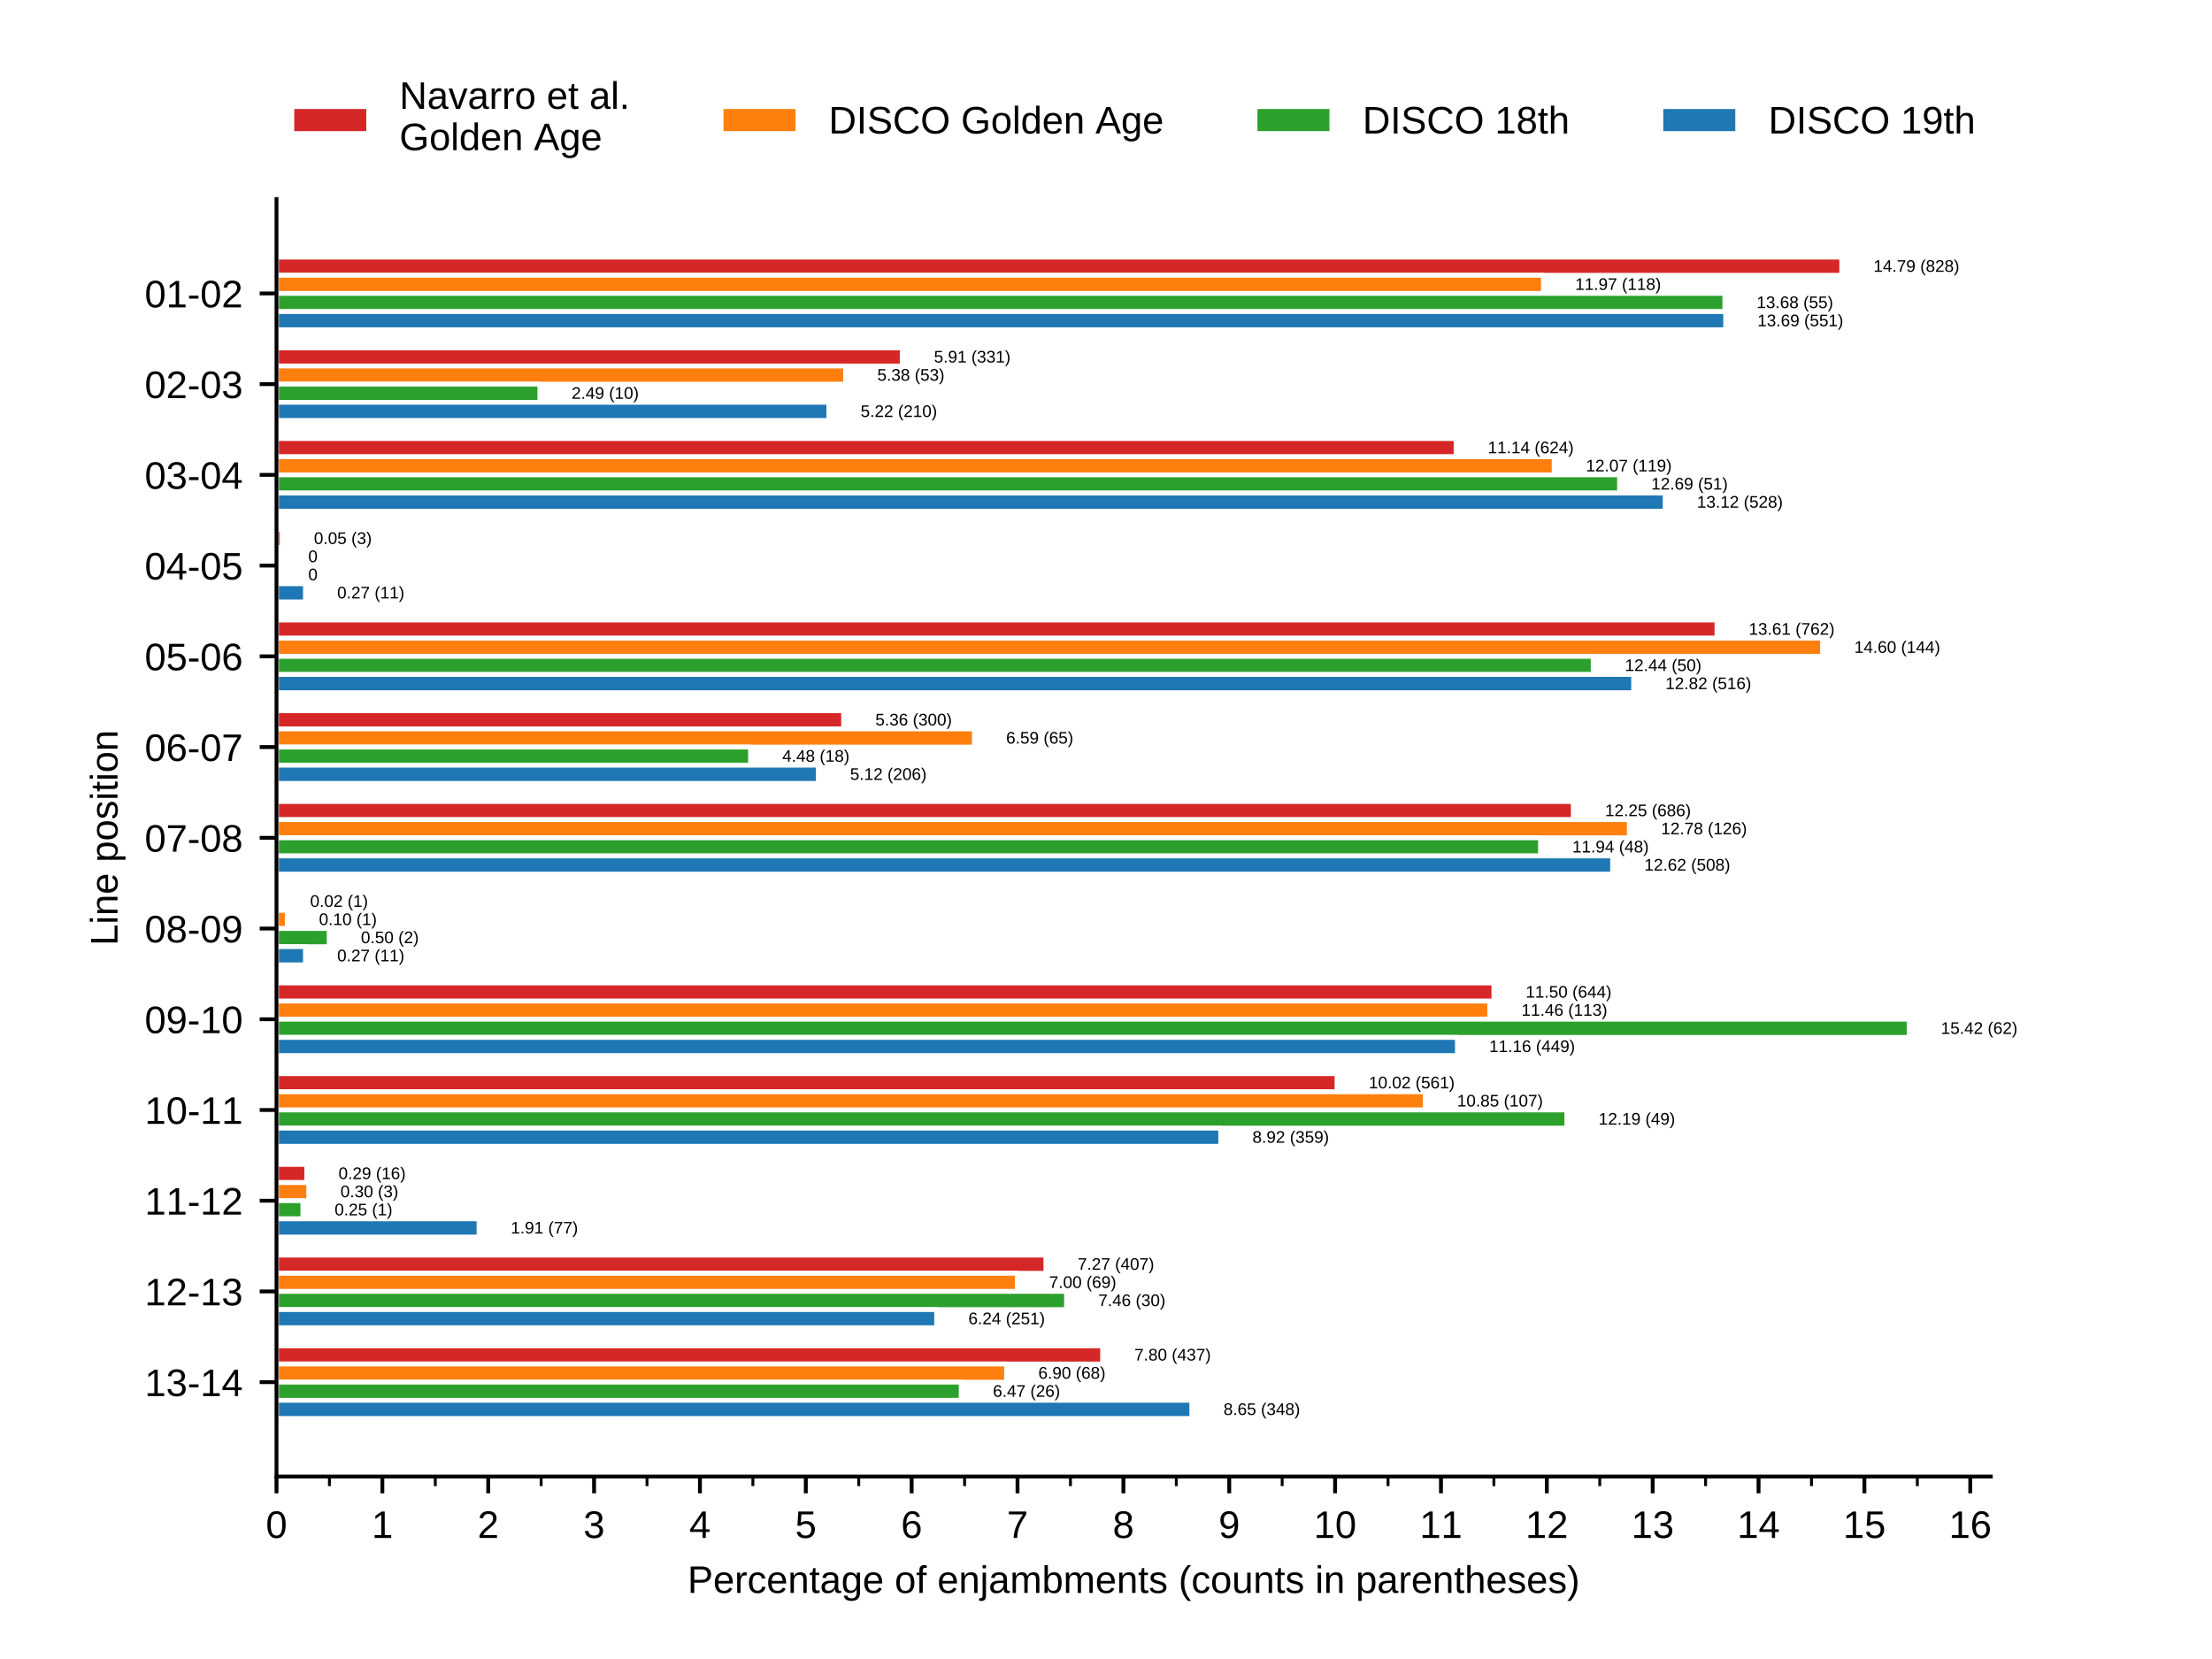 <?xml version="1.0" encoding="utf-8" standalone="no"?>
<!DOCTYPE svg PUBLIC "-//W3C//DTD SVG 1.1//EN"
  "http://www.w3.org/Graphics/SVG/1.1/DTD/svg11.dtd">
<!-- Created with matplotlib (http://matplotlib.org/) -->
<svg height="345.6pt" version="1.1" viewBox="0 0 460.8 345.6" width="460.8pt" xmlns="http://www.w3.org/2000/svg" xmlns:xlink="http://www.w3.org/1999/xlink">
 <defs>
  <style type="text/css">
*{stroke-linecap:butt;stroke-linejoin:round;}
  </style>
 </defs>
 <g id="figure_1">
  <g id="patch_1">
   <path d="M 0 345.6 
L 460.8 345.6 
L 460.8 0 
L 0 0 
z
" style="fill:#ffffff;"/>
  </g>
  <g id="axes_1">
   <g id="patch_2">
    <path d="M 57.6 307.584 
L 414.72 307.584 
L 414.72 41.472 
L 57.6 41.472 
z
" style="fill:#ffffff;"/>
   </g>
   <g id="patch_3">
    <path clip-path="url(#p7a68e7a737)" d="M 57.6 53.568 
L 383.663 53.568 
L 383.663 57.348 
L 57.6 57.348 
z
" style="fill:#d62728;stroke:#ffffff;stroke-linejoin:miter;"/>
   </g>
   <g id="patch_4">
    <path clip-path="url(#p7a68e7a737)" d="M 57.6 72.468 
L 187.946 72.468 
L 187.946 76.248 
L 57.6 76.248 
z
" style="fill:#d62728;stroke:#ffffff;stroke-linejoin:miter;"/>
   </g>
   <g id="patch_5">
    <path clip-path="url(#p7a68e7a737)" d="M 57.6 91.368 
L 303.329 91.368 
L 303.329 95.148 
L 57.6 95.148 
z
" style="fill:#d62728;stroke:#ffffff;stroke-linejoin:miter;"/>
   </g>
   <g id="patch_6">
    <path clip-path="url(#p7a68e7a737)" d="M 57.6 110.268 
L 58.781 110.268 
L 58.781 114.048 
L 57.6 114.048 
z
" style="fill:#d62728;stroke:#ffffff;stroke-linejoin:miter;"/>
   </g>
   <g id="patch_7">
    <path clip-path="url(#p7a68e7a737)" d="M 57.6 129.168 
L 357.672 129.168 
L 357.672 132.948 
L 57.6 132.948 
z
" style="fill:#d62728;stroke:#ffffff;stroke-linejoin:miter;"/>
   </g>
   <g id="patch_8">
    <path clip-path="url(#p7a68e7a737)" d="M 57.6 148.068 
L 175.739 148.068 
L 175.739 151.848 
L 57.6 151.848 
z
" style="fill:#d62728;stroke:#ffffff;stroke-linejoin:miter;"/>
   </g>
   <g id="patch_9">
    <path clip-path="url(#p7a68e7a737)" d="M 57.6 166.968 
L 327.744 166.968 
L 327.744 170.748 
L 57.6 170.748 
z
" style="fill:#d62728;stroke:#ffffff;stroke-linejoin:miter;"/>
   </g>
   <g id="patch_10">
    <path clip-path="url(#p7a68e7a737)" d="M 57.6 185.868 
L 57.994 185.868 
L 57.994 189.648 
L 57.6 189.648 
z
" style="fill:#d62728;stroke:#ffffff;stroke-linejoin:miter;"/>
   </g>
   <g id="patch_11">
    <path clip-path="url(#p7a68e7a737)" d="M 57.6 204.768 
L 311.205 204.768 
L 311.205 208.548 
L 57.6 208.548 
z
" style="fill:#d62728;stroke:#ffffff;stroke-linejoin:miter;"/>
   </g>
   <g id="patch_12">
    <path clip-path="url(#p7a68e7a737)" d="M 57.6 223.668 
L 278.52 223.668 
L 278.52 227.448 
L 57.6 227.448 
z
" style="fill:#d62728;stroke:#ffffff;stroke-linejoin:miter;"/>
   </g>
   <g id="patch_13">
    <path clip-path="url(#p7a68e7a737)" d="M 57.6 242.568 
L 63.901 242.568 
L 63.901 246.348 
L 57.6 246.348 
z
" style="fill:#d62728;stroke:#ffffff;stroke-linejoin:miter;"/>
   </g>
   <g id="patch_14">
    <path clip-path="url(#p7a68e7a737)" d="M 57.6 261.468 
L 217.875 261.468 
L 217.875 265.248 
L 57.6 265.248 
z
" style="fill:#d62728;stroke:#ffffff;stroke-linejoin:miter;"/>
   </g>
   <g id="patch_15">
    <path clip-path="url(#p7a68e7a737)" d="M 57.6 280.368 
L 229.689 280.368 
L 229.689 284.148 
L 57.6 284.148 
z
" style="fill:#d62728;stroke:#ffffff;stroke-linejoin:miter;"/>
   </g>
   <g id="patch_16">
    <path clip-path="url(#p7a68e7a737)" d="M 57.6 57.348 
L 321.515 57.348 
L 321.515 61.128 
L 57.6 61.128 
z
" style="fill:#ff7f0e;stroke:#ffffff;stroke-linejoin:miter;"/>
   </g>
   <g id="patch_17">
    <path clip-path="url(#p7a68e7a737)" d="M 57.6 76.248 
L 176.138 76.248 
L 176.138 80.028 
L 57.6 80.028 
z
" style="fill:#ff7f0e;stroke:#ffffff;stroke-linejoin:miter;"/>
   </g>
   <g id="patch_18">
    <path clip-path="url(#p7a68e7a737)" d="M 57.6 95.148 
L 323.752 95.148 
L 323.752 98.928 
L 57.6 98.928 
z
" style="fill:#ff7f0e;stroke:#ffffff;stroke-linejoin:miter;"/>
   </g>
   <g id="patch_19">
    <path clip-path="url(#p7a68e7a737)" d="M 57.6 114.048 
L 57.6 114.048 
L 57.6 117.828 
L 57.6 117.828 
z
" style="fill:#ff7f0e;stroke:#ffffff;stroke-linejoin:miter;"/>
   </g>
   <g id="patch_20">
    <path clip-path="url(#p7a68e7a737)" d="M 57.6 132.948 
L 379.666 132.948 
L 379.666 136.728 
L 57.6 136.728 
z
" style="fill:#ff7f0e;stroke:#ffffff;stroke-linejoin:miter;"/>
   </g>
   <g id="patch_21">
    <path clip-path="url(#p7a68e7a737)" d="M 57.6 151.848 
L 202.977 151.848 
L 202.977 155.628 
L 57.6 155.628 
z
" style="fill:#ff7f0e;stroke:#ffffff;stroke-linejoin:miter;"/>
   </g>
   <g id="patch_22">
    <path clip-path="url(#p7a68e7a737)" d="M 57.6 170.748 
L 339.408 170.748 
L 339.408 174.528 
L 57.6 174.528 
z
" style="fill:#ff7f0e;stroke:#ffffff;stroke-linejoin:miter;"/>
   </g>
   <g id="patch_23">
    <path clip-path="url(#p7a68e7a737)" d="M 57.6 189.648 
L 59.837 189.648 
L 59.837 193.428 
L 57.6 193.428 
z
" style="fill:#ff7f0e;stroke:#ffffff;stroke-linejoin:miter;"/>
   </g>
   <g id="patch_24">
    <path clip-path="url(#p7a68e7a737)" d="M 57.6 208.548 
L 310.332 208.548 
L 310.332 212.328 
L 57.6 212.328 
z
" style="fill:#ff7f0e;stroke:#ffffff;stroke-linejoin:miter;"/>
   </g>
   <g id="patch_25">
    <path clip-path="url(#p7a68e7a737)" d="M 57.6 227.448 
L 296.913 227.448 
L 296.913 231.228 
L 57.6 231.228 
z
" style="fill:#ff7f0e;stroke:#ffffff;stroke-linejoin:miter;"/>
   </g>
   <g id="patch_26">
    <path clip-path="url(#p7a68e7a737)" d="M 57.6 246.348 
L 64.31 246.348 
L 64.31 250.128 
L 57.6 250.128 
z
" style="fill:#ff7f0e;stroke:#ffffff;stroke-linejoin:miter;"/>
   </g>
   <g id="patch_27">
    <path clip-path="url(#p7a68e7a737)" d="M 57.6 265.248 
L 211.923 265.248 
L 211.923 269.028 
L 57.6 269.028 
z
" style="fill:#ff7f0e;stroke:#ffffff;stroke-linejoin:miter;"/>
   </g>
   <g id="patch_28">
    <path clip-path="url(#p7a68e7a737)" d="M 57.6 284.148 
L 209.687 284.148 
L 209.687 287.928 
L 57.6 287.928 
z
" style="fill:#ff7f0e;stroke:#ffffff;stroke-linejoin:miter;"/>
   </g>
   <g id="patch_29">
    <path clip-path="url(#p7a68e7a737)" d="M 57.6 61.128 
L 359.314 61.128 
L 359.314 64.908 
L 57.6 64.908 
z
" style="fill:#2ca02c;stroke:#ffffff;stroke-linejoin:miter;"/>
   </g>
   <g id="patch_30">
    <path clip-path="url(#p7a68e7a737)" d="M 57.6 80.028 
L 112.457 80.028 
L 112.457 83.808 
L 57.6 83.808 
z
" style="fill:#2ca02c;stroke:#ffffff;stroke-linejoin:miter;"/>
   </g>
   <g id="patch_31">
    <path clip-path="url(#p7a68e7a737)" d="M 57.6 98.928 
L 337.371 98.928 
L 337.371 102.708 
L 57.6 102.708 
z
" style="fill:#2ca02c;stroke:#ffffff;stroke-linejoin:miter;"/>
   </g>
   <g id="patch_32">
    <path clip-path="url(#p7a68e7a737)" d="M 57.6 117.828 
L 57.6 117.828 
L 57.6 121.608 
L 57.6 121.608 
z
" style="fill:#2ca02c;stroke:#ffffff;stroke-linejoin:miter;"/>
   </g>
   <g id="patch_33">
    <path clip-path="url(#p7a68e7a737)" d="M 57.6 136.728 
L 331.886 136.728 
L 331.886 140.508 
L 57.6 140.508 
z
" style="fill:#2ca02c;stroke:#ffffff;stroke-linejoin:miter;"/>
   </g>
   <g id="patch_34">
    <path clip-path="url(#p7a68e7a737)" d="M 57.6 155.628 
L 156.343 155.628 
L 156.343 159.408 
L 57.6 159.408 
z
" style="fill:#2ca02c;stroke:#ffffff;stroke-linejoin:miter;"/>
   </g>
   <g id="patch_35">
    <path clip-path="url(#p7a68e7a737)" d="M 57.6 174.528 
L 320.914 174.528 
L 320.914 178.308 
L 57.6 178.308 
z
" style="fill:#2ca02c;stroke:#ffffff;stroke-linejoin:miter;"/>
   </g>
   <g id="patch_36">
    <path clip-path="url(#p7a68e7a737)" d="M 57.6 193.428 
L 68.571 193.428 
L 68.571 197.208 
L 57.6 197.208 
z
" style="fill:#2ca02c;stroke:#ffffff;stroke-linejoin:miter;"/>
   </g>
   <g id="patch_37">
    <path clip-path="url(#p7a68e7a737)" d="M 57.6 212.328 
L 397.714 212.328 
L 397.714 216.108 
L 57.6 216.108 
z
" style="fill:#2ca02c;stroke:#ffffff;stroke-linejoin:miter;"/>
   </g>
   <g id="patch_38">
    <path clip-path="url(#p7a68e7a737)" d="M 57.6 231.228 
L 326.4 231.228 
L 326.4 235.008 
L 57.6 235.008 
z
" style="fill:#2ca02c;stroke:#ffffff;stroke-linejoin:miter;"/>
   </g>
   <g id="patch_39">
    <path clip-path="url(#p7a68e7a737)" d="M 57.6 250.128 
L 63.086 250.128 
L 63.086 253.908 
L 57.6 253.908 
z
" style="fill:#2ca02c;stroke:#ffffff;stroke-linejoin:miter;"/>
   </g>
   <g id="patch_40">
    <path clip-path="url(#p7a68e7a737)" d="M 57.6 269.028 
L 222.171 269.028 
L 222.171 272.808 
L 57.6 272.808 
z
" style="fill:#2ca02c;stroke:#ffffff;stroke-linejoin:miter;"/>
   </g>
   <g id="patch_41">
    <path clip-path="url(#p7a68e7a737)" d="M 57.6 287.928 
L 200.229 287.928 
L 200.229 291.708 
L 57.6 291.708 
z
" style="fill:#2ca02c;stroke:#ffffff;stroke-linejoin:miter;"/>
   </g>
   <g id="patch_42">
    <path clip-path="url(#p7a68e7a737)" d="M 57.6 64.908 
L 359.487 64.908 
L 359.487 68.688 
L 57.6 68.688 
z
" style="fill:#1f77b4;stroke:#ffffff;stroke-linejoin:miter;"/>
   </g>
   <g id="patch_43">
    <path clip-path="url(#p7a68e7a737)" d="M 57.6 83.808 
L 172.657 83.808 
L 172.657 87.588 
L 57.6 87.588 
z
" style="fill:#1f77b4;stroke:#ffffff;stroke-linejoin:miter;"/>
   </g>
   <g id="patch_44">
    <path clip-path="url(#p7a68e7a737)" d="M 57.6 102.708 
L 346.886 102.708 
L 346.886 106.488 
L 57.6 106.488 
z
" style="fill:#1f77b4;stroke:#ffffff;stroke-linejoin:miter;"/>
   </g>
   <g id="patch_45">
    <path clip-path="url(#p7a68e7a737)" d="M 57.6 121.608 
L 63.627 121.608 
L 63.627 125.388 
L 57.6 125.388 
z
" style="fill:#1f77b4;stroke:#ffffff;stroke-linejoin:miter;"/>
   </g>
   <g id="patch_46">
    <path clip-path="url(#p7a68e7a737)" d="M 57.6 140.508 
L 340.311 140.508 
L 340.311 144.288 
L 57.6 144.288 
z
" style="fill:#1f77b4;stroke:#ffffff;stroke-linejoin:miter;"/>
   </g>
   <g id="patch_47">
    <path clip-path="url(#p7a68e7a737)" d="M 57.6 159.408 
L 170.465 159.408 
L 170.465 163.188 
L 57.6 163.188 
z
" style="fill:#1f77b4;stroke:#ffffff;stroke-linejoin:miter;"/>
   </g>
   <g id="patch_48">
    <path clip-path="url(#p7a68e7a737)" d="M 57.6 178.308 
L 335.928 178.308 
L 335.928 182.088 
L 57.6 182.088 
z
" style="fill:#1f77b4;stroke:#ffffff;stroke-linejoin:miter;"/>
   </g>
   <g id="patch_49">
    <path clip-path="url(#p7a68e7a737)" d="M 57.6 197.208 
L 63.627 197.208 
L 63.627 200.988 
L 57.6 200.988 
z
" style="fill:#1f77b4;stroke:#ffffff;stroke-linejoin:miter;"/>
   </g>
   <g id="patch_50">
    <path clip-path="url(#p7a68e7a737)" d="M 57.6 216.108 
L 303.603 216.108 
L 303.603 219.888 
L 57.6 219.888 
z
" style="fill:#1f77b4;stroke:#ffffff;stroke-linejoin:miter;"/>
   </g>
   <g id="patch_51">
    <path clip-path="url(#p7a68e7a737)" d="M 57.6 235.008 
L 254.292 235.008 
L 254.292 238.788 
L 57.6 238.788 
z
" style="fill:#1f77b4;stroke:#ffffff;stroke-linejoin:miter;"/>
   </g>
   <g id="patch_52">
    <path clip-path="url(#p7a68e7a737)" d="M 57.6 253.908 
L 99.788 253.908 
L 99.788 257.688 
L 57.6 257.688 
z
" style="fill:#1f77b4;stroke:#ffffff;stroke-linejoin:miter;"/>
   </g>
   <g id="patch_53">
    <path clip-path="url(#p7a68e7a737)" d="M 57.6 272.808 
L 195.12 272.808 
L 195.12 276.588 
L 57.6 276.588 
z
" style="fill:#1f77b4;stroke:#ffffff;stroke-linejoin:miter;"/>
   </g>
   <g id="patch_54">
    <path clip-path="url(#p7a68e7a737)" d="M 57.6 291.708 
L 248.266 291.708 
L 248.266 295.488 
L 57.6 295.488 
z
" style="fill:#1f77b4;stroke:#ffffff;stroke-linejoin:miter;"/>
   </g>
   <g id="matplotlib.axis_1">
    <g id="xtick_1">
     <g id="line2d_1">
      <defs>
       <path d="M 0 0 
L 0 3.5 
" id="m7efb2eb9f5" style="stroke:#000000;stroke-width:0.8;"/>
      </defs>
      <g>
       <use style="stroke:#000000;stroke-width:0.8;" x="57.6" xlink:href="#m7efb2eb9f5" y="307.584"/>
      </g>
     </g>
     <g id="text_1">
      <!-- 0 -->
      <defs>
       <path d="M 51.703 34.422 
Q 51.703 17.188 45.625 8.094 
Q 39.547 -0.984 27.688 -0.984 
Q 15.828 -0.984 9.859 8.047 
Q 3.906 17.094 3.906 34.422 
Q 3.906 52.156 9.688 60.984 
Q 15.484 69.828 27.984 69.828 
Q 40.141 69.828 45.922 60.891 
Q 51.703 51.953 51.703 34.422 
z
M 42.781 34.422 
Q 42.781 49.312 39.328 56 
Q 35.891 62.703 27.984 62.703 
Q 19.875 62.703 16.328 56.109 
Q 12.797 49.516 12.797 34.422 
Q 12.797 19.781 16.375 12.984 
Q 19.969 6.203 27.781 6.203 
Q 35.547 6.203 39.156 13.125 
Q 42.781 20.062 42.781 34.422 
z
" id="LiberationSans-30"/>
      </defs>
      <g transform="translate(55.376 320.382)scale(0.08 -0.08)">
       <use xlink:href="#LiberationSans-30"/>
      </g>
     </g>
    </g>
    <g id="xtick_2">
     <g id="line2d_2">
      <g>
       <use style="stroke:#000000;stroke-width:0.8;" x="79.653" xlink:href="#m7efb2eb9f5" y="307.584"/>
      </g>
     </g>
     <g id="text_2">
      <!-- 1 -->
      <defs>
       <path d="M 7.625 0 
L 7.625 7.469 
L 25.141 7.469 
L 25.141 60.406 
L 9.625 49.312 
L 9.625 57.625 
L 25.875 68.797 
L 33.984 68.797 
L 33.984 7.469 
L 50.734 7.469 
L 50.734 0 
z
" id="LiberationSans-31"/>
      </defs>
      <g transform="translate(77.428 320.382)scale(0.08 -0.08)">
       <use xlink:href="#LiberationSans-31"/>
      </g>
     </g>
    </g>
    <g id="xtick_3">
     <g id="line2d_3">
      <g>
       <use style="stroke:#000000;stroke-width:0.8;" x="101.705" xlink:href="#m7efb2eb9f5" y="307.584"/>
      </g>
     </g>
     <g id="text_3">
      <!-- 2 -->
      <defs>
       <path d="M 5.031 0 
L 5.031 6.203 
Q 7.516 11.922 11.109 16.281 
Q 14.703 20.656 18.656 24.188 
Q 22.609 27.734 26.484 30.766 
Q 30.375 33.797 33.5 36.812 
Q 36.625 39.844 38.547 43.156 
Q 40.484 46.484 40.484 50.688 
Q 40.484 56.344 37.156 59.469 
Q 33.844 62.594 27.938 62.594 
Q 22.312 62.594 18.672 59.547 
Q 15.047 56.5 14.406 50.984 
L 5.422 51.812 
Q 6.391 60.062 12.422 64.938 
Q 18.453 69.828 27.938 69.828 
Q 38.328 69.828 43.922 64.922 
Q 49.516 60.016 49.516 50.984 
Q 49.516 46.969 47.672 43.016 
Q 45.844 39.062 42.234 35.109 
Q 38.625 31.156 28.422 22.859 
Q 22.797 18.266 19.469 14.578 
Q 16.156 10.891 14.703 7.469 
L 50.594 7.469 
L 50.594 0 
z
" id="LiberationSans-32"/>
      </defs>
      <g transform="translate(99.481 320.382)scale(0.08 -0.08)">
       <use xlink:href="#LiberationSans-32"/>
      </g>
     </g>
    </g>
    <g id="xtick_4">
     <g id="line2d_4">
      <g>
       <use style="stroke:#000000;stroke-width:0.8;" x="123.758" xlink:href="#m7efb2eb9f5" y="307.584"/>
      </g>
     </g>
     <g id="text_4">
      <!-- 3 -->
      <defs>
       <path d="M 51.219 19 
Q 51.219 9.469 45.156 4.234 
Q 39.109 -0.984 27.875 -0.984 
Q 17.438 -0.984 11.203 3.734 
Q 4.984 8.453 3.812 17.672 
L 12.891 18.5 
Q 14.656 6.297 27.875 6.297 
Q 34.516 6.297 38.297 9.562 
Q 42.094 12.844 42.094 19.281 
Q 42.094 24.906 37.766 28.047 
Q 33.453 31.203 25.297 31.203 
L 20.312 31.203 
L 20.312 38.812 
L 25.094 38.812 
Q 32.328 38.812 36.297 41.969 
Q 40.281 45.125 40.281 50.688 
Q 40.281 56.203 37.031 59.391 
Q 33.797 62.594 27.391 62.594 
Q 21.578 62.594 17.984 59.609 
Q 14.406 56.641 13.812 51.219 
L 4.984 51.906 
Q 5.953 60.359 11.984 65.094 
Q 18.016 69.828 27.484 69.828 
Q 37.844 69.828 43.578 65.016 
Q 49.312 60.203 49.312 51.609 
Q 49.312 45.016 45.625 40.891 
Q 41.938 36.766 34.906 35.297 
L 34.906 35.109 
Q 42.625 34.281 46.922 29.938 
Q 51.219 25.594 51.219 19 
z
" id="LiberationSans-33"/>
      </defs>
      <g transform="translate(121.533 320.382)scale(0.08 -0.08)">
       <use xlink:href="#LiberationSans-33"/>
      </g>
     </g>
    </g>
    <g id="xtick_5">
     <g id="line2d_5">
      <g>
       <use style="stroke:#000000;stroke-width:0.8;" x="145.81" xlink:href="#m7efb2eb9f5" y="307.584"/>
      </g>
     </g>
     <g id="text_5">
      <!-- 4 -->
      <defs>
       <path d="M 43.016 15.578 
L 43.016 0 
L 34.719 0 
L 34.719 15.578 
L 2.297 15.578 
L 2.297 22.406 
L 33.797 68.797 
L 43.016 68.797 
L 43.016 22.516 
L 52.688 22.516 
L 52.688 15.578 
z
M 34.719 58.891 
Q 34.625 58.594 33.344 56.297 
Q 32.078 54 31.453 53.078 
L 13.812 27.094 
L 11.188 23.484 
L 10.406 22.516 
L 34.719 22.516 
z
" id="LiberationSans-34"/>
      </defs>
      <g transform="translate(143.586 320.382)scale(0.08 -0.08)">
       <use xlink:href="#LiberationSans-34"/>
      </g>
     </g>
    </g>
    <g id="xtick_6">
     <g id="line2d_6">
      <g>
       <use style="stroke:#000000;stroke-width:0.8;" x="167.863" xlink:href="#m7efb2eb9f5" y="307.584"/>
      </g>
     </g>
     <g id="text_6">
      <!-- 5 -->
      <defs>
       <path d="M 51.422 22.406 
Q 51.422 11.531 44.953 5.266 
Q 38.484 -0.984 27 -0.984 
Q 17.391 -0.984 11.469 3.219 
Q 5.562 7.422 4 15.375 
L 12.891 16.406 
Q 15.672 6.203 27.203 6.203 
Q 34.281 6.203 38.281 10.469 
Q 42.281 14.75 42.281 22.219 
Q 42.281 28.719 38.25 32.719 
Q 34.234 36.719 27.391 36.719 
Q 23.828 36.719 20.75 35.594 
Q 17.672 34.469 14.594 31.781 
L 6 31.781 
L 8.297 68.797 
L 47.406 68.797 
L 47.406 61.328 
L 16.312 61.328 
L 14.984 39.5 
Q 20.703 43.891 29.203 43.891 
Q 39.359 43.891 45.391 37.938 
Q 51.422 31.984 51.422 22.406 
z
" id="LiberationSans-35"/>
      </defs>
      <g transform="translate(165.638 320.382)scale(0.08 -0.08)">
       <use xlink:href="#LiberationSans-35"/>
      </g>
     </g>
    </g>
    <g id="xtick_7">
     <g id="line2d_7">
      <g>
       <use style="stroke:#000000;stroke-width:0.8;" x="189.915" xlink:href="#m7efb2eb9f5" y="307.584"/>
      </g>
     </g>
     <g id="text_7">
      <!-- 6 -->
      <defs>
       <path d="M 51.219 22.516 
Q 51.219 11.625 45.312 5.312 
Q 39.406 -0.984 29 -0.984 
Q 17.391 -0.984 11.234 7.656 
Q 5.078 16.312 5.078 32.812 
Q 5.078 50.688 11.469 60.25 
Q 17.875 69.828 29.688 69.828 
Q 45.266 69.828 49.312 55.812 
L 40.922 54.297 
Q 38.328 62.703 29.594 62.703 
Q 22.078 62.703 17.938 55.688 
Q 13.812 48.688 13.812 35.406 
Q 16.219 39.844 20.562 42.156 
Q 24.906 44.484 30.516 44.484 
Q 40.047 44.484 45.625 38.516 
Q 51.219 32.562 51.219 22.516 
z
M 42.281 22.125 
Q 42.281 29.594 38.625 33.641 
Q 34.969 37.703 28.422 37.703 
Q 22.266 37.703 18.484 34.109 
Q 14.703 30.516 14.703 24.219 
Q 14.703 16.266 18.625 11.188 
Q 22.562 6.109 28.719 6.109 
Q 35.062 6.109 38.672 10.375 
Q 42.281 14.656 42.281 22.125 
z
" id="LiberationSans-36"/>
      </defs>
      <g transform="translate(187.691 320.382)scale(0.08 -0.08)">
       <use xlink:href="#LiberationSans-36"/>
      </g>
     </g>
    </g>
    <g id="xtick_8">
     <g id="line2d_8">
      <g>
       <use style="stroke:#000000;stroke-width:0.8;" x="211.968" xlink:href="#m7efb2eb9f5" y="307.584"/>
      </g>
     </g>
     <g id="text_8">
      <!-- 7 -->
      <defs>
       <path d="M 50.594 61.672 
Q 40.047 45.562 35.688 36.422 
Q 31.344 27.297 29.172 18.406 
Q 27 9.516 27 0 
L 17.828 0 
Q 17.828 13.188 23.406 27.75 
Q 29 42.328 42.094 61.328 
L 5.125 61.328 
L 5.125 68.797 
L 50.594 68.797 
z
" id="LiberationSans-37"/>
      </defs>
      <g transform="translate(209.744 320.382)scale(0.08 -0.08)">
       <use xlink:href="#LiberationSans-37"/>
      </g>
     </g>
    </g>
    <g id="xtick_9">
     <g id="line2d_9">
      <g>
       <use style="stroke:#000000;stroke-width:0.8;" x="234.021" xlink:href="#m7efb2eb9f5" y="307.584"/>
      </g>
     </g>
     <g id="text_9">
      <!-- 8 -->
      <defs>
       <path d="M 51.266 19.188 
Q 51.266 9.672 45.203 4.344 
Q 39.156 -0.984 27.828 -0.984 
Q 16.797 -0.984 10.562 4.234 
Q 4.344 9.469 4.344 19.094 
Q 4.344 25.828 8.203 30.422 
Q 12.062 35.016 18.062 35.984 
L 18.062 36.188 
Q 12.453 37.5 9.203 41.891 
Q 5.953 46.297 5.953 52.203 
Q 5.953 60.062 11.828 64.938 
Q 17.719 69.828 27.641 69.828 
Q 37.797 69.828 43.672 65.031 
Q 49.562 60.25 49.562 52.094 
Q 49.562 46.188 46.281 41.797 
Q 43.016 37.406 37.359 36.281 
L 37.359 36.078 
Q 43.953 35.016 47.609 30.5 
Q 51.266 25.984 51.266 19.188 
z
M 40.438 51.609 
Q 40.438 63.281 27.641 63.281 
Q 21.438 63.281 18.188 60.344 
Q 14.938 57.422 14.938 51.609 
Q 14.938 45.703 18.281 42.594 
Q 21.625 39.5 27.734 39.5 
Q 33.938 39.5 37.188 42.359 
Q 40.438 45.219 40.438 51.609 
z
M 42.141 20.016 
Q 42.141 26.422 38.328 29.656 
Q 34.516 32.906 27.641 32.906 
Q 20.953 32.906 17.188 29.406 
Q 13.422 25.922 13.422 19.828 
Q 13.422 5.609 27.938 5.609 
Q 35.109 5.609 38.625 9.047 
Q 42.141 12.5 42.141 20.016 
z
" id="LiberationSans-38"/>
      </defs>
      <g transform="translate(231.796 320.382)scale(0.08 -0.08)">
       <use xlink:href="#LiberationSans-38"/>
      </g>
     </g>
    </g>
    <g id="xtick_10">
     <g id="line2d_10">
      <g>
       <use style="stroke:#000000;stroke-width:0.8;" x="256.073" xlink:href="#m7efb2eb9f5" y="307.584"/>
      </g>
     </g>
     <g id="text_10">
      <!-- 9 -->
      <defs>
       <path d="M 50.875 35.797 
Q 50.875 18.062 44.406 8.531 
Q 37.938 -0.984 25.984 -0.984 
Q 17.922 -0.984 13.062 2.406 
Q 8.203 5.812 6.109 13.375 
L 14.5 14.703 
Q 17.141 6.109 26.125 6.109 
Q 33.688 6.109 37.844 13.141 
Q 42 20.172 42.188 33.203 
Q 40.234 28.812 35.5 26.141 
Q 30.766 23.484 25.094 23.484 
Q 15.828 23.484 10.25 29.828 
Q 4.688 36.188 4.688 46.688 
Q 4.688 57.469 10.734 63.641 
Q 16.797 69.828 27.594 69.828 
Q 39.062 69.828 44.969 61.328 
Q 50.875 52.828 50.875 35.797 
z
M 41.312 44.281 
Q 41.312 52.594 37.5 57.641 
Q 33.688 62.703 27.297 62.703 
Q 20.953 62.703 17.281 58.375 
Q 13.625 54.047 13.625 46.688 
Q 13.625 39.156 17.281 34.781 
Q 20.953 30.422 27.203 30.422 
Q 31 30.422 34.266 32.156 
Q 37.547 33.891 39.422 37.062 
Q 41.312 40.234 41.312 44.281 
z
" id="LiberationSans-39"/>
      </defs>
      <g transform="translate(253.849 320.382)scale(0.08 -0.08)">
       <use xlink:href="#LiberationSans-39"/>
      </g>
     </g>
    </g>
    <g id="xtick_11">
     <g id="line2d_11">
      <g>
       <use style="stroke:#000000;stroke-width:0.8;" x="278.126" xlink:href="#m7efb2eb9f5" y="307.584"/>
      </g>
     </g>
     <g id="text_11">
      <!-- 10 -->
      <g transform="translate(273.677 320.382)scale(0.08 -0.08)">
       <use xlink:href="#LiberationSans-31"/>
       <use x="55.615" xlink:href="#LiberationSans-30"/>
      </g>
     </g>
    </g>
    <g id="xtick_12">
     <g id="line2d_12">
      <g>
       <use style="stroke:#000000;stroke-width:0.8;" x="300.178" xlink:href="#m7efb2eb9f5" y="307.584"/>
      </g>
     </g>
     <g id="text_12">
      <!-- 11 -->
      <g transform="translate(295.734 320.382)scale(0.08 -0.08)">
       <use xlink:href="#LiberationSans-31"/>
       <use x="55.506" xlink:href="#LiberationSans-31"/>
      </g>
     </g>
    </g>
    <g id="xtick_13">
     <g id="line2d_13">
      <g>
       <use style="stroke:#000000;stroke-width:0.8;" x="322.231" xlink:href="#m7efb2eb9f5" y="307.584"/>
      </g>
     </g>
     <g id="text_13">
      <!-- 12 -->
      <g transform="translate(317.782 320.382)scale(0.08 -0.08)">
       <use xlink:href="#LiberationSans-31"/>
       <use x="55.615" xlink:href="#LiberationSans-32"/>
      </g>
     </g>
    </g>
    <g id="xtick_14">
     <g id="line2d_14">
      <g>
       <use style="stroke:#000000;stroke-width:0.8;" x="344.283" xlink:href="#m7efb2eb9f5" y="307.584"/>
      </g>
     </g>
     <g id="text_14">
      <!-- 13 -->
      <g transform="translate(339.835 320.382)scale(0.08 -0.08)">
       <use xlink:href="#LiberationSans-31"/>
       <use x="55.615" xlink:href="#LiberationSans-33"/>
      </g>
     </g>
    </g>
    <g id="xtick_15">
     <g id="line2d_15">
      <g>
       <use style="stroke:#000000;stroke-width:0.8;" x="366.336" xlink:href="#m7efb2eb9f5" y="307.584"/>
      </g>
     </g>
     <g id="text_15">
      <!-- 14 -->
      <g transform="translate(361.887 320.382)scale(0.08 -0.08)">
       <use xlink:href="#LiberationSans-31"/>
       <use x="55.615" xlink:href="#LiberationSans-34"/>
      </g>
     </g>
    </g>
    <g id="xtick_16">
     <g id="line2d_16">
      <g>
       <use style="stroke:#000000;stroke-width:0.8;" x="388.389" xlink:href="#m7efb2eb9f5" y="307.584"/>
      </g>
     </g>
     <g id="text_16">
      <!-- 15 -->
      <g transform="translate(383.94 320.382)scale(0.08 -0.08)">
       <use xlink:href="#LiberationSans-31"/>
       <use x="55.615" xlink:href="#LiberationSans-35"/>
      </g>
     </g>
    </g>
    <g id="xtick_17">
     <g id="line2d_17">
      <g>
       <use style="stroke:#000000;stroke-width:0.8;" x="410.441" xlink:href="#m7efb2eb9f5" y="307.584"/>
      </g>
     </g>
     <g id="text_17">
      <!-- 16 -->
      <g transform="translate(405.992 320.382)scale(0.08 -0.08)">
       <use xlink:href="#LiberationSans-31"/>
       <use x="55.615" xlink:href="#LiberationSans-36"/>
      </g>
     </g>
    </g>
    <g id="xtick_18">
     <g id="line2d_18">
      <defs>
       <path d="M 0 0 
L 0 2 
" id="m0e8eaa3e30" style="stroke:#000000;stroke-width:0.6;"/>
      </defs>
      <g>
       <use style="stroke:#000000;stroke-width:0.6;" x="57.6" xlink:href="#m0e8eaa3e30" y="307.584"/>
      </g>
     </g>
    </g>
    <g id="xtick_19">
     <g id="line2d_19">
      <g>
       <use style="stroke:#000000;stroke-width:0.6;" x="68.626" xlink:href="#m0e8eaa3e30" y="307.584"/>
      </g>
     </g>
    </g>
    <g id="xtick_20">
     <g id="line2d_20">
      <g>
       <use style="stroke:#000000;stroke-width:0.6;" x="79.653" xlink:href="#m0e8eaa3e30" y="307.584"/>
      </g>
     </g>
    </g>
    <g id="xtick_21">
     <g id="line2d_21">
      <g>
       <use style="stroke:#000000;stroke-width:0.6;" x="90.679" xlink:href="#m0e8eaa3e30" y="307.584"/>
      </g>
     </g>
    </g>
    <g id="xtick_22">
     <g id="line2d_22">
      <g>
       <use style="stroke:#000000;stroke-width:0.6;" x="101.705" xlink:href="#m0e8eaa3e30" y="307.584"/>
      </g>
     </g>
    </g>
    <g id="xtick_23">
     <g id="line2d_23">
      <g>
       <use style="stroke:#000000;stroke-width:0.6;" x="112.731" xlink:href="#m0e8eaa3e30" y="307.584"/>
      </g>
     </g>
    </g>
    <g id="xtick_24">
     <g id="line2d_24">
      <g>
       <use style="stroke:#000000;stroke-width:0.6;" x="123.758" xlink:href="#m0e8eaa3e30" y="307.584"/>
      </g>
     </g>
    </g>
    <g id="xtick_25">
     <g id="line2d_25">
      <g>
       <use style="stroke:#000000;stroke-width:0.6;" x="134.784" xlink:href="#m0e8eaa3e30" y="307.584"/>
      </g>
     </g>
    </g>
    <g id="xtick_26">
     <g id="line2d_26">
      <g>
       <use style="stroke:#000000;stroke-width:0.6;" x="145.81" xlink:href="#m0e8eaa3e30" y="307.584"/>
      </g>
     </g>
    </g>
    <g id="xtick_27">
     <g id="line2d_27">
      <g>
       <use style="stroke:#000000;stroke-width:0.6;" x="156.837" xlink:href="#m0e8eaa3e30" y="307.584"/>
      </g>
     </g>
    </g>
    <g id="xtick_28">
     <g id="line2d_28">
      <g>
       <use style="stroke:#000000;stroke-width:0.6;" x="167.863" xlink:href="#m0e8eaa3e30" y="307.584"/>
      </g>
     </g>
    </g>
    <g id="xtick_29">
     <g id="line2d_29">
      <g>
       <use style="stroke:#000000;stroke-width:0.6;" x="178.889" xlink:href="#m0e8eaa3e30" y="307.584"/>
      </g>
     </g>
    </g>
    <g id="xtick_30">
     <g id="line2d_30">
      <g>
       <use style="stroke:#000000;stroke-width:0.6;" x="189.915" xlink:href="#m0e8eaa3e30" y="307.584"/>
      </g>
     </g>
    </g>
    <g id="xtick_31">
     <g id="line2d_31">
      <g>
       <use style="stroke:#000000;stroke-width:0.6;" x="200.942" xlink:href="#m0e8eaa3e30" y="307.584"/>
      </g>
     </g>
    </g>
    <g id="xtick_32">
     <g id="line2d_32">
      <g>
       <use style="stroke:#000000;stroke-width:0.6;" x="211.968" xlink:href="#m0e8eaa3e30" y="307.584"/>
      </g>
     </g>
    </g>
    <g id="xtick_33">
     <g id="line2d_33">
      <g>
       <use style="stroke:#000000;stroke-width:0.6;" x="222.994" xlink:href="#m0e8eaa3e30" y="307.584"/>
      </g>
     </g>
    </g>
    <g id="xtick_34">
     <g id="line2d_34">
      <g>
       <use style="stroke:#000000;stroke-width:0.6;" x="234.021" xlink:href="#m0e8eaa3e30" y="307.584"/>
      </g>
     </g>
    </g>
    <g id="xtick_35">
     <g id="line2d_35">
      <g>
       <use style="stroke:#000000;stroke-width:0.6;" x="245.047" xlink:href="#m0e8eaa3e30" y="307.584"/>
      </g>
     </g>
    </g>
    <g id="xtick_36">
     <g id="line2d_36">
      <g>
       <use style="stroke:#000000;stroke-width:0.6;" x="256.073" xlink:href="#m0e8eaa3e30" y="307.584"/>
      </g>
     </g>
    </g>
    <g id="xtick_37">
     <g id="line2d_37">
      <g>
       <use style="stroke:#000000;stroke-width:0.6;" x="267.099" xlink:href="#m0e8eaa3e30" y="307.584"/>
      </g>
     </g>
    </g>
    <g id="xtick_38">
     <g id="line2d_38">
      <g>
       <use style="stroke:#000000;stroke-width:0.6;" x="278.126" xlink:href="#m0e8eaa3e30" y="307.584"/>
      </g>
     </g>
    </g>
    <g id="xtick_39">
     <g id="line2d_39">
      <g>
       <use style="stroke:#000000;stroke-width:0.6;" x="289.152" xlink:href="#m0e8eaa3e30" y="307.584"/>
      </g>
     </g>
    </g>
    <g id="xtick_40">
     <g id="line2d_40">
      <g>
       <use style="stroke:#000000;stroke-width:0.6;" x="300.178" xlink:href="#m0e8eaa3e30" y="307.584"/>
      </g>
     </g>
    </g>
    <g id="xtick_41">
     <g id="line2d_41">
      <g>
       <use style="stroke:#000000;stroke-width:0.6;" x="311.205" xlink:href="#m0e8eaa3e30" y="307.584"/>
      </g>
     </g>
    </g>
    <g id="xtick_42">
     <g id="line2d_42">
      <g>
       <use style="stroke:#000000;stroke-width:0.6;" x="322.231" xlink:href="#m0e8eaa3e30" y="307.584"/>
      </g>
     </g>
    </g>
    <g id="xtick_43">
     <g id="line2d_43">
      <g>
       <use style="stroke:#000000;stroke-width:0.6;" x="333.257" xlink:href="#m0e8eaa3e30" y="307.584"/>
      </g>
     </g>
    </g>
    <g id="xtick_44">
     <g id="line2d_44">
      <g>
       <use style="stroke:#000000;stroke-width:0.6;" x="344.283" xlink:href="#m0e8eaa3e30" y="307.584"/>
      </g>
     </g>
    </g>
    <g id="xtick_45">
     <g id="line2d_45">
      <g>
       <use style="stroke:#000000;stroke-width:0.6;" x="355.31" xlink:href="#m0e8eaa3e30" y="307.584"/>
      </g>
     </g>
    </g>
    <g id="xtick_46">
     <g id="line2d_46">
      <g>
       <use style="stroke:#000000;stroke-width:0.6;" x="366.336" xlink:href="#m0e8eaa3e30" y="307.584"/>
      </g>
     </g>
    </g>
    <g id="xtick_47">
     <g id="line2d_47">
      <g>
       <use style="stroke:#000000;stroke-width:0.6;" x="377.362" xlink:href="#m0e8eaa3e30" y="307.584"/>
      </g>
     </g>
    </g>
    <g id="xtick_48">
     <g id="line2d_48">
      <g>
       <use style="stroke:#000000;stroke-width:0.6;" x="388.389" xlink:href="#m0e8eaa3e30" y="307.584"/>
      </g>
     </g>
    </g>
    <g id="xtick_49">
     <g id="line2d_49">
      <g>
       <use style="stroke:#000000;stroke-width:0.6;" x="399.415" xlink:href="#m0e8eaa3e30" y="307.584"/>
      </g>
     </g>
    </g>
    <g id="xtick_50">
     <g id="line2d_50">
      <g>
       <use style="stroke:#000000;stroke-width:0.6;" x="410.441" xlink:href="#m0e8eaa3e30" y="307.584"/>
      </g>
     </g>
    </g>
    <g id="text_18">
     <!-- Percentage of enjambments (counts in parentheses) -->
     <defs>
      <path d="M 61.422 48.094 
Q 61.422 38.328 55.047 32.562 
Q 48.688 26.812 37.75 26.812 
L 17.531 26.812 
L 17.531 0 
L 8.203 0 
L 8.203 68.797 
L 37.156 68.797 
Q 48.734 68.797 55.078 63.375 
Q 61.422 57.953 61.422 48.094 
z
M 52.047 48 
Q 52.047 61.328 36.031 61.328 
L 17.531 61.328 
L 17.531 34.188 
L 36.422 34.188 
Q 52.047 34.188 52.047 48 
z
" id="LiberationSans-50"/>
      <path d="M 13.484 24.562 
Q 13.484 15.484 17.234 10.547 
Q 21 5.609 28.219 5.609 
Q 33.938 5.609 37.375 7.906 
Q 40.828 10.203 42.047 13.719 
L 49.75 11.531 
Q 45.016 -0.984 28.219 -0.984 
Q 16.5 -0.984 10.375 6 
Q 4.25 12.984 4.25 26.766 
Q 4.25 39.844 10.375 46.828 
Q 16.5 53.812 27.875 53.812 
Q 51.172 53.812 51.172 25.734 
L 51.172 24.562 
z
M 42.094 31.297 
Q 41.359 39.656 37.844 43.484 
Q 34.328 47.312 27.734 47.312 
Q 21.344 47.312 17.609 43.031 
Q 13.875 38.766 13.578 31.297 
z
" id="LiberationSans-65"/>
      <path d="M 6.938 0 
L 6.938 40.531 
Q 6.938 46.094 6.641 52.828 
L 14.938 52.828 
Q 15.328 43.844 15.328 42.047 
L 15.531 42.047 
Q 17.625 48.828 20.359 51.312 
Q 23.094 53.812 28.078 53.812 
Q 29.828 53.812 31.641 53.328 
L 31.641 45.266 
Q 29.891 45.75 26.953 45.75 
Q 21.484 45.75 18.594 41.031 
Q 15.719 36.328 15.719 27.547 
L 15.719 0 
z
" id="LiberationSans-72"/>
      <path d="M 13.422 26.656 
Q 13.422 16.109 16.734 11.031 
Q 20.062 5.953 26.766 5.953 
Q 31.453 5.953 34.594 8.484 
Q 37.75 11.031 38.484 16.312 
L 47.359 15.719 
Q 46.344 8.109 40.875 3.562 
Q 35.406 -0.984 27 -0.984 
Q 15.922 -0.984 10.078 6.016 
Q 4.25 13.031 4.25 26.469 
Q 4.25 39.797 10.109 46.797 
Q 15.969 53.812 26.906 53.812 
Q 35.016 53.812 40.359 49.609 
Q 45.703 45.406 47.078 38.031 
L 38.031 37.359 
Q 37.359 41.75 34.562 44.328 
Q 31.781 46.922 26.656 46.922 
Q 19.672 46.922 16.547 42.281 
Q 13.422 37.641 13.422 26.656 
z
" id="LiberationSans-63"/>
      <path d="M 40.281 0 
L 40.281 33.5 
Q 40.281 38.719 39.25 41.594 
Q 38.234 44.484 35.984 45.75 
Q 33.734 47.016 29.391 47.016 
Q 23.047 47.016 19.375 42.672 
Q 15.719 38.328 15.719 30.609 
L 15.719 0 
L 6.938 0 
L 6.938 41.547 
Q 6.938 50.781 6.641 52.828 
L 14.938 52.828 
Q 14.984 52.594 15.031 51.516 
Q 15.094 50.438 15.156 49.047 
Q 15.234 47.656 15.328 43.797 
L 15.484 43.797 
Q 18.5 49.266 22.484 51.531 
Q 26.469 53.812 32.375 53.812 
Q 41.062 53.812 45.094 49.484 
Q 49.125 45.172 49.125 35.203 
L 49.125 0 
z
" id="LiberationSans-6e"/>
      <path d="M 27.047 0.391 
Q 22.703 -0.781 18.172 -0.781 
Q 7.625 -0.781 7.625 11.188 
L 7.625 46.438 
L 1.516 46.438 
L 1.516 52.828 
L 7.953 52.828 
L 10.547 64.656 
L 16.406 64.656 
L 16.406 52.828 
L 26.172 52.828 
L 26.172 46.438 
L 16.406 46.438 
L 16.406 13.094 
Q 16.406 9.281 17.641 7.734 
Q 18.891 6.203 21.969 6.203 
Q 23.734 6.203 27.047 6.891 
z
" id="LiberationSans-74"/>
      <path d="M 20.219 -0.984 
Q 12.25 -0.984 8.25 3.219 
Q 4.25 7.422 4.25 14.75 
Q 4.25 22.953 9.641 27.344 
Q 15.047 31.734 27.047 32.031 
L 38.922 32.234 
L 38.922 35.109 
Q 38.922 41.547 36.188 44.328 
Q 33.453 47.125 27.594 47.125 
Q 21.688 47.125 19 45.109 
Q 16.312 43.109 15.766 38.719 
L 6.594 39.547 
Q 8.844 53.812 27.781 53.812 
Q 37.75 53.812 42.766 49.234 
Q 47.797 44.672 47.797 36.031 
L 47.797 13.281 
Q 47.797 9.375 48.828 7.391 
Q 49.859 5.422 52.734 5.422 
Q 54 5.422 55.609 5.766 
L 55.609 0.297 
Q 52.297 -0.484 48.828 -0.484 
Q 43.953 -0.484 41.719 2.078 
Q 39.5 4.641 39.203 10.109 
L 38.922 10.109 
Q 35.547 4.047 31.078 1.531 
Q 26.609 -0.984 20.219 -0.984 
z
M 22.219 5.609 
Q 27.047 5.609 30.812 7.812 
Q 34.578 10.016 36.75 13.844 
Q 38.922 17.672 38.922 21.734 
L 38.922 26.078 
L 29.297 25.875 
Q 23.094 25.781 19.891 24.609 
Q 16.703 23.438 14.984 21 
Q 13.281 18.562 13.281 14.594 
Q 13.281 10.297 15.594 7.953 
Q 17.922 5.609 22.219 5.609 
z
" id="LiberationSans-61"/>
      <path d="M 26.766 -20.75 
Q 18.109 -20.75 12.984 -17.359 
Q 7.859 -13.969 6.391 -7.719 
L 15.234 -6.453 
Q 16.109 -10.109 19.109 -12.078 
Q 22.125 -14.062 27 -14.062 
Q 40.141 -14.062 40.141 1.312 
L 40.141 9.812 
L 40.047 9.812 
Q 37.547 4.734 33.203 2.172 
Q 28.859 -0.391 23.047 -0.391 
Q 13.328 -0.391 8.766 6.047 
Q 4.203 12.5 4.203 26.312 
Q 4.203 40.328 9.109 46.984 
Q 14.016 53.656 24.031 53.656 
Q 29.641 53.656 33.766 51.094 
Q 37.891 48.531 40.141 43.797 
L 40.234 43.797 
Q 40.234 45.266 40.422 48.875 
Q 40.625 52.484 40.828 52.828 
L 49.172 52.828 
Q 48.875 50.203 48.875 41.891 
L 48.875 1.516 
Q 48.875 -20.75 26.766 -20.75 
z
M 40.141 26.422 
Q 40.141 32.859 38.375 37.516 
Q 36.625 42.188 33.422 44.656 
Q 30.219 47.125 26.172 47.125 
Q 19.438 47.125 16.359 42.234 
Q 13.281 37.359 13.281 26.422 
Q 13.281 15.578 16.156 10.844 
Q 19.047 6.109 26.031 6.109 
Q 30.172 6.109 33.391 8.547 
Q 36.625 10.984 38.375 15.547 
Q 40.141 20.125 40.141 26.422 
z
" id="LiberationSans-67"/>
      <path id="LiberationSans-20"/>
      <path d="M 51.422 26.469 
Q 51.422 12.594 45.312 5.797 
Q 39.203 -0.984 27.594 -0.984 
Q 16.016 -0.984 10.109 6.078 
Q 4.203 13.141 4.203 26.469 
Q 4.203 53.812 27.875 53.812 
Q 39.984 53.812 45.703 47.141 
Q 51.422 40.484 51.422 26.469 
z
M 42.188 26.469 
Q 42.188 37.406 38.938 42.359 
Q 35.688 47.312 28.031 47.312 
Q 20.312 47.312 16.859 42.25 
Q 13.422 37.203 13.422 26.469 
Q 13.422 16.016 16.812 10.766 
Q 20.219 5.516 27.484 5.516 
Q 35.406 5.516 38.797 10.594 
Q 42.188 15.672 42.188 26.469 
z
" id="LiberationSans-6f"/>
      <path d="M 17.625 46.438 
L 17.625 0 
L 8.844 0 
L 8.844 46.438 
L 1.422 46.438 
L 1.422 52.828 
L 8.844 52.828 
L 8.844 58.797 
Q 8.844 66.016 12.016 69.188 
Q 15.188 72.359 21.734 72.359 
Q 25.391 72.359 27.938 71.781 
L 27.938 65.094 
Q 25.734 65.484 24.031 65.484 
Q 20.656 65.484 19.141 63.766 
Q 17.625 62.062 17.625 57.562 
L 17.625 52.828 
L 27.938 52.828 
L 27.938 46.438 
z
" id="LiberationSans-66"/>
      <path d="M 6.688 64.062 
L 6.688 72.469 
L 15.484 72.469 
L 15.484 64.062 
z
M 15.484 -6.547 
Q 15.484 -14.016 12.547 -17.375 
Q 9.625 -20.75 3.766 -20.75 
Q 0 -20.75 -2.438 -20.312 
L -2.438 -13.531 
L 0.594 -13.812 
Q 3.953 -13.812 5.312 -12.047 
Q 6.688 -10.297 6.688 -5.219 
L 6.688 52.828 
L 15.484 52.828 
z
" id="LiberationSans-6a"/>
      <path d="M 37.5 0 
L 37.5 33.5 
Q 37.5 41.156 35.391 44.078 
Q 33.297 47.016 27.828 47.016 
Q 22.219 47.016 18.938 42.719 
Q 15.672 38.422 15.672 30.609 
L 15.672 0 
L 6.938 0 
L 6.938 41.547 
Q 6.938 50.781 6.641 52.828 
L 14.938 52.828 
Q 14.984 52.594 15.031 51.516 
Q 15.094 50.438 15.156 49.047 
Q 15.234 47.656 15.328 43.797 
L 15.484 43.797 
Q 18.312 49.422 21.969 51.609 
Q 25.641 53.812 30.906 53.812 
Q 36.922 53.812 40.406 51.422 
Q 43.891 49.031 45.266 43.797 
L 45.406 43.797 
Q 48.141 49.125 52.016 51.469 
Q 55.906 53.812 61.422 53.812 
Q 69.438 53.812 73.062 49.469 
Q 76.703 45.125 76.703 35.203 
L 76.703 0 
L 68.016 0 
L 68.016 33.5 
Q 68.016 41.156 65.906 44.078 
Q 63.812 47.016 58.344 47.016 
Q 52.594 47.016 49.391 42.75 
Q 46.188 38.484 46.188 30.609 
L 46.188 0 
z
" id="LiberationSans-6d"/>
      <path d="M 51.422 26.656 
Q 51.422 -0.984 31.984 -0.984 
Q 25.984 -0.984 22 1.188 
Q 18.016 3.375 15.531 8.203 
L 15.438 8.203 
Q 15.438 6.688 15.234 3.578 
Q 15.047 0.484 14.938 0 
L 6.453 0 
Q 6.734 2.641 6.734 10.891 
L 6.734 72.469 
L 15.531 72.469 
L 15.531 51.812 
Q 15.531 48.641 15.328 44.344 
L 15.531 44.344 
Q 17.969 49.422 22 51.609 
Q 26.031 53.812 31.984 53.812 
Q 42 53.812 46.703 47.062 
Q 51.422 40.328 51.422 26.656 
z
M 42.188 26.375 
Q 42.188 37.453 39.25 42.234 
Q 36.328 47.016 29.734 47.016 
Q 22.312 47.016 18.922 41.938 
Q 15.531 36.859 15.531 25.828 
Q 15.531 15.438 18.844 10.469 
Q 22.172 5.516 29.641 5.516 
Q 36.281 5.516 39.234 10.422 
Q 42.188 15.328 42.188 26.375 
z
" id="LiberationSans-62"/>
      <path d="M 46.391 14.594 
Q 46.391 7.125 40.75 3.062 
Q 35.109 -0.984 24.953 -0.984 
Q 15.094 -0.984 9.734 2.266 
Q 4.391 5.516 2.781 12.406 
L 10.547 13.922 
Q 11.672 9.672 15.188 7.688 
Q 18.703 5.719 24.953 5.719 
Q 31.641 5.719 34.734 7.766 
Q 37.844 9.812 37.844 13.922 
Q 37.844 17.047 35.688 19 
Q 33.547 20.953 28.766 22.219 
L 22.469 23.875 
Q 14.891 25.828 11.688 27.703 
Q 8.5 29.594 6.688 32.281 
Q 4.891 34.969 4.891 38.875 
Q 4.891 46.094 10.031 49.875 
Q 15.188 53.656 25.047 53.656 
Q 33.797 53.656 38.938 50.578 
Q 44.094 47.516 45.453 40.719 
L 37.547 39.75 
Q 36.812 43.266 33.609 45.141 
Q 30.422 47.016 25.047 47.016 
Q 19.094 47.016 16.25 45.203 
Q 13.422 43.406 13.422 39.75 
Q 13.422 37.5 14.594 36.031 
Q 15.766 34.578 18.062 33.547 
Q 20.359 32.516 27.734 30.719 
Q 34.719 28.953 37.797 27.469 
Q 40.875 25.984 42.656 24.172 
Q 44.438 22.359 45.406 19.984 
Q 46.391 17.625 46.391 14.594 
z
" id="LiberationSans-73"/>
      <path d="M 6.203 25.984 
Q 6.203 40.094 10.625 51.312 
Q 15.047 62.547 24.219 72.469 
L 32.719 72.469 
Q 23.578 62.312 19.312 50.875 
Q 15.047 39.453 15.047 25.875 
Q 15.047 12.359 19.266 0.969 
Q 23.484 -10.406 32.719 -20.703 
L 24.219 -20.703 
Q 14.984 -10.75 10.594 0.5 
Q 6.203 11.766 6.203 25.781 
z
" id="LiberationSans-28"/>
      <path d="M 15.328 52.828 
L 15.328 19.344 
Q 15.328 14.109 16.359 11.219 
Q 17.391 8.344 19.625 7.078 
Q 21.875 5.812 26.219 5.812 
Q 32.562 5.812 36.219 10.156 
Q 39.891 14.5 39.891 22.219 
L 39.891 52.828 
L 48.688 52.828 
L 48.688 11.281 
Q 48.688 2.047 48.969 0 
L 40.672 0 
Q 40.625 0.25 40.578 1.312 
Q 40.531 2.391 40.453 3.781 
Q 40.375 5.172 40.281 9.031 
L 40.141 9.031 
Q 37.109 3.562 33.125 1.281 
Q 29.156 -0.984 23.25 -0.984 
Q 14.547 -0.984 10.516 3.344 
Q 6.5 7.672 6.5 17.625 
L 6.5 52.828 
z
" id="LiberationSans-75"/>
      <path d="M 6.688 64.062 
L 6.688 72.469 
L 15.484 72.469 
L 15.484 64.062 
z
M 6.688 0 
L 6.688 52.828 
L 15.484 52.828 
L 15.484 0 
z
" id="LiberationSans-69"/>
      <path d="M 51.422 26.656 
Q 51.422 -0.984 31.984 -0.984 
Q 19.781 -0.984 15.578 8.203 
L 15.328 8.203 
Q 15.531 7.812 15.531 -0.094 
L 15.531 -20.75 
L 6.734 -20.75 
L 6.734 42.047 
Q 6.734 50.203 6.453 52.828 
L 14.938 52.828 
Q 14.984 52.641 15.078 51.438 
Q 15.188 50.25 15.312 47.75 
Q 15.438 45.266 15.438 44.344 
L 15.625 44.344 
Q 17.969 49.219 21.828 51.484 
Q 25.688 53.766 31.984 53.766 
Q 41.75 53.766 46.578 47.219 
Q 51.422 40.672 51.422 26.656 
z
M 42.188 26.469 
Q 42.188 37.5 39.203 42.234 
Q 36.234 46.969 29.734 46.969 
Q 24.516 46.969 21.562 44.766 
Q 18.609 42.578 17.062 37.906 
Q 15.531 33.25 15.531 25.781 
Q 15.531 15.375 18.844 10.438 
Q 22.172 5.516 29.641 5.516 
Q 36.188 5.516 39.188 10.328 
Q 42.188 15.141 42.188 26.469 
z
" id="LiberationSans-70"/>
      <path d="M 15.484 43.797 
Q 18.312 48.969 22.281 51.391 
Q 26.266 53.812 32.375 53.812 
Q 40.969 53.812 45.047 49.531 
Q 49.125 45.266 49.125 35.203 
L 49.125 0 
L 40.281 0 
L 40.281 33.5 
Q 40.281 39.062 39.25 41.766 
Q 38.234 44.484 35.891 45.75 
Q 33.547 47.016 29.391 47.016 
Q 23.188 47.016 19.453 42.719 
Q 15.719 38.422 15.719 31.156 
L 15.719 0 
L 6.938 0 
L 6.938 72.469 
L 15.719 72.469 
L 15.719 53.609 
Q 15.719 50.641 15.547 47.453 
Q 15.375 44.281 15.328 43.797 
z
" id="LiberationSans-68"/>
      <path d="M 27.094 25.781 
Q 27.094 11.672 22.672 0.438 
Q 18.266 -10.797 9.078 -20.703 
L 0.594 -20.703 
Q 9.766 -10.453 14.016 0.891 
Q 18.266 12.25 18.266 25.875 
Q 18.266 39.5 13.984 50.875 
Q 9.719 62.25 0.594 72.469 
L 9.078 72.469 
Q 18.312 62.5 22.703 51.234 
Q 27.094 39.984 27.094 25.984 
z
" id="LiberationSans-29"/>
     </defs>
     <g transform="translate(143.226 331.839)scale(0.08 -0.08)">
      <use xlink:href="#LiberationSans-50"/>
      <use x="66.699" xlink:href="#LiberationSans-65"/>
      <use x="122.314" xlink:href="#LiberationSans-72"/>
      <use x="155.615" xlink:href="#LiberationSans-63"/>
      <use x="205.615" xlink:href="#LiberationSans-65"/>
      <use x="261.23" xlink:href="#LiberationSans-6e"/>
      <use x="316.846" xlink:href="#LiberationSans-74"/>
      <use x="344.629" xlink:href="#LiberationSans-61"/>
      <use x="400.244" xlink:href="#LiberationSans-67"/>
      <use x="455.859" xlink:href="#LiberationSans-65"/>
      <use x="511.475" xlink:href="#LiberationSans-20"/>
      <use x="539.258" xlink:href="#LiberationSans-6f"/>
      <use x="594.873" xlink:href="#LiberationSans-66"/>
      <use x="622.656" xlink:href="#LiberationSans-20"/>
      <use x="650.439" xlink:href="#LiberationSans-65"/>
      <use x="706.055" xlink:href="#LiberationSans-6e"/>
      <use x="761.67" xlink:href="#LiberationSans-6a"/>
      <use x="783.887" xlink:href="#LiberationSans-61"/>
      <use x="839.502" xlink:href="#LiberationSans-6d"/>
      <use x="922.803" xlink:href="#LiberationSans-62"/>
      <use x="978.418" xlink:href="#LiberationSans-6d"/>
      <use x="1061.719" xlink:href="#LiberationSans-65"/>
      <use x="1117.334" xlink:href="#LiberationSans-6e"/>
      <use x="1172.949" xlink:href="#LiberationSans-74"/>
      <use x="1200.732" xlink:href="#LiberationSans-73"/>
      <use x="1250.732" xlink:href="#LiberationSans-20"/>
      <use x="1278.516" xlink:href="#LiberationSans-28"/>
      <use x="1311.816" xlink:href="#LiberationSans-63"/>
      <use x="1361.816" xlink:href="#LiberationSans-6f"/>
      <use x="1417.432" xlink:href="#LiberationSans-75"/>
      <use x="1473.047" xlink:href="#LiberationSans-6e"/>
      <use x="1528.662" xlink:href="#LiberationSans-74"/>
      <use x="1556.445" xlink:href="#LiberationSans-73"/>
      <use x="1606.445" xlink:href="#LiberationSans-20"/>
      <use x="1634.229" xlink:href="#LiberationSans-69"/>
      <use x="1656.445" xlink:href="#LiberationSans-6e"/>
      <use x="1712.061" xlink:href="#LiberationSans-20"/>
      <use x="1739.844" xlink:href="#LiberationSans-70"/>
      <use x="1795.459" xlink:href="#LiberationSans-61"/>
      <use x="1851.074" xlink:href="#LiberationSans-72"/>
      <use x="1884.375" xlink:href="#LiberationSans-65"/>
      <use x="1939.99" xlink:href="#LiberationSans-6e"/>
      <use x="1995.605" xlink:href="#LiberationSans-74"/>
      <use x="2023.389" xlink:href="#LiberationSans-68"/>
      <use x="2079.004" xlink:href="#LiberationSans-65"/>
      <use x="2134.619" xlink:href="#LiberationSans-73"/>
      <use x="2184.619" xlink:href="#LiberationSans-65"/>
      <use x="2240.234" xlink:href="#LiberationSans-73"/>
      <use x="2290.234" xlink:href="#LiberationSans-29"/>
     </g>
    </g>
   </g>
   <g id="matplotlib.axis_2">
    <g id="ytick_1">
     <g id="line2d_51">
      <defs>
       <path d="M 0 0 
L -3.5 0 
" id="m909fc0c51a" style="stroke:#000000;stroke-width:0.8;"/>
      </defs>
      <g>
       <use style="stroke:#000000;stroke-width:0.8;" x="57.6" xlink:href="#m909fc0c51a" y="61.128"/>
      </g>
     </g>
     <g id="text_19">
      <!-- 01-02 -->
      <defs>
       <path d="M 4.438 22.656 
L 4.438 30.469 
L 28.859 30.469 
L 28.859 22.656 
z
" id="LiberationSans-2d"/>
      </defs>
      <g transform="translate(30.141 64.027)scale(0.08 -0.08)">
       <use xlink:href="#LiberationSans-30"/>
       <use x="55.615" xlink:href="#LiberationSans-31"/>
       <use x="111.23" xlink:href="#LiberationSans-2d"/>
       <use x="144.531" xlink:href="#LiberationSans-30"/>
       <use x="200.146" xlink:href="#LiberationSans-32"/>
      </g>
     </g>
    </g>
    <g id="ytick_2">
     <g id="line2d_52">
      <g>
       <use style="stroke:#000000;stroke-width:0.8;" x="57.6" xlink:href="#m909fc0c51a" y="80.028"/>
      </g>
     </g>
     <g id="text_20">
      <!-- 02-03 -->
      <g transform="translate(30.141 82.927)scale(0.08 -0.08)">
       <use xlink:href="#LiberationSans-30"/>
       <use x="55.615" xlink:href="#LiberationSans-32"/>
       <use x="111.23" xlink:href="#LiberationSans-2d"/>
       <use x="144.531" xlink:href="#LiberationSans-30"/>
       <use x="200.146" xlink:href="#LiberationSans-33"/>
      </g>
     </g>
    </g>
    <g id="ytick_3">
     <g id="line2d_53">
      <g>
       <use style="stroke:#000000;stroke-width:0.8;" x="57.6" xlink:href="#m909fc0c51a" y="98.928"/>
      </g>
     </g>
     <g id="text_21">
      <!-- 03-04 -->
      <g transform="translate(30.141 101.827)scale(0.08 -0.08)">
       <use xlink:href="#LiberationSans-30"/>
       <use x="55.615" xlink:href="#LiberationSans-33"/>
       <use x="111.23" xlink:href="#LiberationSans-2d"/>
       <use x="144.531" xlink:href="#LiberationSans-30"/>
       <use x="200.146" xlink:href="#LiberationSans-34"/>
      </g>
     </g>
    </g>
    <g id="ytick_4">
     <g id="line2d_54">
      <g>
       <use style="stroke:#000000;stroke-width:0.8;" x="57.6" xlink:href="#m909fc0c51a" y="117.828"/>
      </g>
     </g>
     <g id="text_22">
      <!-- 04-05 -->
      <g transform="translate(30.141 120.727)scale(0.08 -0.08)">
       <use xlink:href="#LiberationSans-30"/>
       <use x="55.615" xlink:href="#LiberationSans-34"/>
       <use x="111.23" xlink:href="#LiberationSans-2d"/>
       <use x="144.531" xlink:href="#LiberationSans-30"/>
       <use x="200.146" xlink:href="#LiberationSans-35"/>
      </g>
     </g>
    </g>
    <g id="ytick_5">
     <g id="line2d_55">
      <g>
       <use style="stroke:#000000;stroke-width:0.8;" x="57.6" xlink:href="#m909fc0c51a" y="136.728"/>
      </g>
     </g>
     <g id="text_23">
      <!-- 05-06 -->
      <g transform="translate(30.141 139.627)scale(0.08 -0.08)">
       <use xlink:href="#LiberationSans-30"/>
       <use x="55.615" xlink:href="#LiberationSans-35"/>
       <use x="111.23" xlink:href="#LiberationSans-2d"/>
       <use x="144.531" xlink:href="#LiberationSans-30"/>
       <use x="200.146" xlink:href="#LiberationSans-36"/>
      </g>
     </g>
    </g>
    <g id="ytick_6">
     <g id="line2d_56">
      <g>
       <use style="stroke:#000000;stroke-width:0.8;" x="57.6" xlink:href="#m909fc0c51a" y="155.628"/>
      </g>
     </g>
     <g id="text_24">
      <!-- 06-07 -->
      <g transform="translate(30.141 158.527)scale(0.08 -0.08)">
       <use xlink:href="#LiberationSans-30"/>
       <use x="55.615" xlink:href="#LiberationSans-36"/>
       <use x="111.23" xlink:href="#LiberationSans-2d"/>
       <use x="144.531" xlink:href="#LiberationSans-30"/>
       <use x="200.146" xlink:href="#LiberationSans-37"/>
      </g>
     </g>
    </g>
    <g id="ytick_7">
     <g id="line2d_57">
      <g>
       <use style="stroke:#000000;stroke-width:0.8;" x="57.6" xlink:href="#m909fc0c51a" y="174.528"/>
      </g>
     </g>
     <g id="text_25">
      <!-- 07-08 -->
      <g transform="translate(30.141 177.427)scale(0.08 -0.08)">
       <use xlink:href="#LiberationSans-30"/>
       <use x="55.615" xlink:href="#LiberationSans-37"/>
       <use x="111.23" xlink:href="#LiberationSans-2d"/>
       <use x="144.531" xlink:href="#LiberationSans-30"/>
       <use x="200.146" xlink:href="#LiberationSans-38"/>
      </g>
     </g>
    </g>
    <g id="ytick_8">
     <g id="line2d_58">
      <g>
       <use style="stroke:#000000;stroke-width:0.8;" x="57.6" xlink:href="#m909fc0c51a" y="193.428"/>
      </g>
     </g>
     <g id="text_26">
      <!-- 08-09 -->
      <g transform="translate(30.141 196.327)scale(0.08 -0.08)">
       <use xlink:href="#LiberationSans-30"/>
       <use x="55.615" xlink:href="#LiberationSans-38"/>
       <use x="111.23" xlink:href="#LiberationSans-2d"/>
       <use x="144.531" xlink:href="#LiberationSans-30"/>
       <use x="200.146" xlink:href="#LiberationSans-39"/>
      </g>
     </g>
    </g>
    <g id="ytick_9">
     <g id="line2d_59">
      <g>
       <use style="stroke:#000000;stroke-width:0.8;" x="57.6" xlink:href="#m909fc0c51a" y="212.328"/>
      </g>
     </g>
     <g id="text_27">
      <!-- 09-10 -->
      <g transform="translate(30.141 215.227)scale(0.08 -0.08)">
       <use xlink:href="#LiberationSans-30"/>
       <use x="55.615" xlink:href="#LiberationSans-39"/>
       <use x="111.23" xlink:href="#LiberationSans-2d"/>
       <use x="144.531" xlink:href="#LiberationSans-31"/>
       <use x="200.146" xlink:href="#LiberationSans-30"/>
      </g>
     </g>
    </g>
    <g id="ytick_10">
     <g id="line2d_60">
      <g>
       <use style="stroke:#000000;stroke-width:0.8;" x="57.6" xlink:href="#m909fc0c51a" y="231.228"/>
      </g>
     </g>
     <g id="text_28">
      <!-- 10-11 -->
      <g transform="translate(30.15 234.127)scale(0.08 -0.08)">
       <use xlink:href="#LiberationSans-31"/>
       <use x="55.615" xlink:href="#LiberationSans-30"/>
       <use x="111.23" xlink:href="#LiberationSans-2d"/>
       <use x="144.531" xlink:href="#LiberationSans-31"/>
       <use x="200.037" xlink:href="#LiberationSans-31"/>
      </g>
     </g>
    </g>
    <g id="ytick_11">
     <g id="line2d_61">
      <g>
       <use style="stroke:#000000;stroke-width:0.8;" x="57.6" xlink:href="#m909fc0c51a" y="250.128"/>
      </g>
     </g>
     <g id="text_29">
      <!-- 11-12 -->
      <g transform="translate(30.15 253.027)scale(0.08 -0.08)">
       <use xlink:href="#LiberationSans-31"/>
       <use x="55.506" xlink:href="#LiberationSans-31"/>
       <use x="111.121" xlink:href="#LiberationSans-2d"/>
       <use x="144.422" xlink:href="#LiberationSans-31"/>
       <use x="200.037" xlink:href="#LiberationSans-32"/>
      </g>
     </g>
    </g>
    <g id="ytick_12">
     <g id="line2d_62">
      <g>
       <use style="stroke:#000000;stroke-width:0.8;" x="57.6" xlink:href="#m909fc0c51a" y="269.028"/>
      </g>
     </g>
     <g id="text_30">
      <!-- 12-13 -->
      <g transform="translate(30.141 271.927)scale(0.08 -0.08)">
       <use xlink:href="#LiberationSans-31"/>
       <use x="55.615" xlink:href="#LiberationSans-32"/>
       <use x="111.23" xlink:href="#LiberationSans-2d"/>
       <use x="144.531" xlink:href="#LiberationSans-31"/>
       <use x="200.146" xlink:href="#LiberationSans-33"/>
      </g>
     </g>
    </g>
    <g id="ytick_13">
     <g id="line2d_63">
      <g>
       <use style="stroke:#000000;stroke-width:0.8;" x="57.6" xlink:href="#m909fc0c51a" y="287.928"/>
      </g>
     </g>
     <g id="text_31">
      <!-- 13-14 -->
      <g transform="translate(30.141 290.827)scale(0.08 -0.08)">
       <use xlink:href="#LiberationSans-31"/>
       <use x="55.615" xlink:href="#LiberationSans-33"/>
       <use x="111.23" xlink:href="#LiberationSans-2d"/>
       <use x="144.531" xlink:href="#LiberationSans-31"/>
       <use x="200.146" xlink:href="#LiberationSans-34"/>
      </g>
     </g>
    </g>
    <g id="text_32">
     <!-- Line position -->
     <defs>
      <path d="M 8.203 0 
L 8.203 68.797 
L 17.531 68.797 
L 17.531 7.625 
L 52.297 7.625 
L 52.297 0 
z
" id="LiberationSans-4c"/>
     </defs>
     <g transform="translate(24.481 196.987)rotate(-90)scale(0.08 -0.08)">
      <use xlink:href="#LiberationSans-4c"/>
      <use x="55.615" xlink:href="#LiberationSans-69"/>
      <use x="77.832" xlink:href="#LiberationSans-6e"/>
      <use x="133.447" xlink:href="#LiberationSans-65"/>
      <use x="189.062" xlink:href="#LiberationSans-20"/>
      <use x="216.846" xlink:href="#LiberationSans-70"/>
      <use x="272.461" xlink:href="#LiberationSans-6f"/>
      <use x="328.076" xlink:href="#LiberationSans-73"/>
      <use x="378.076" xlink:href="#LiberationSans-69"/>
      <use x="400.293" xlink:href="#LiberationSans-74"/>
      <use x="428.076" xlink:href="#LiberationSans-69"/>
      <use x="450.293" xlink:href="#LiberationSans-6f"/>
      <use x="505.908" xlink:href="#LiberationSans-6e"/>
     </g>
    </g>
   </g>
   <g id="patch_55">
    <path d="M 57.6 307.584 
L 57.6 41.472 
" style="fill:none;stroke:#000000;stroke-linecap:square;stroke-linejoin:miter;stroke-width:0.8;"/>
   </g>
   <g id="patch_56">
    <path d="M 57.6 307.584 
L 414.72 307.584 
" style="fill:none;stroke:#000000;stroke-linecap:square;stroke-linejoin:miter;stroke-width:0.8;"/>
   </g>
   <g id="text_33">
    <!-- 14.79 (828) -->
    <defs>
     <path d="M 9.125 0 
L 9.125 10.688 
L 18.656 10.688 
L 18.656 0 
z
" id="LiberationSans-2e"/>
    </defs>
    <g transform="translate(390.279 56.621)scale(0.035 -0.035)">
     <use xlink:href="#LiberationSans-31"/>
     <use x="55.615" xlink:href="#LiberationSans-34"/>
     <use x="111.23" xlink:href="#LiberationSans-2e"/>
     <use x="139.014" xlink:href="#LiberationSans-37"/>
     <use x="194.629" xlink:href="#LiberationSans-39"/>
     <use x="250.244" xlink:href="#LiberationSans-20"/>
     <use x="278.027" xlink:href="#LiberationSans-28"/>
     <use x="311.328" xlink:href="#LiberationSans-38"/>
     <use x="366.943" xlink:href="#LiberationSans-32"/>
     <use x="422.559" xlink:href="#LiberationSans-38"/>
     <use x="478.174" xlink:href="#LiberationSans-29"/>
    </g>
   </g>
   <g id="text_34">
    <!-- 5.91 (331) -->
    <g transform="translate(194.562 75.521)scale(0.035 -0.035)">
     <use xlink:href="#LiberationSans-35"/>
     <use x="55.615" xlink:href="#LiberationSans-2e"/>
     <use x="83.398" xlink:href="#LiberationSans-39"/>
     <use x="139.014" xlink:href="#LiberationSans-31"/>
     <use x="194.629" xlink:href="#LiberationSans-20"/>
     <use x="222.412" xlink:href="#LiberationSans-28"/>
     <use x="255.713" xlink:href="#LiberationSans-33"/>
     <use x="311.328" xlink:href="#LiberationSans-33"/>
     <use x="366.943" xlink:href="#LiberationSans-31"/>
     <use x="422.559" xlink:href="#LiberationSans-29"/>
    </g>
   </g>
   <g id="text_35">
    <!-- 11.14 (624) -->
    <g transform="translate(309.944 94.421)scale(0.035 -0.035)">
     <use xlink:href="#LiberationSans-31"/>
     <use x="55.506" xlink:href="#LiberationSans-31"/>
     <use x="111.121" xlink:href="#LiberationSans-2e"/>
     <use x="138.904" xlink:href="#LiberationSans-31"/>
     <use x="194.52" xlink:href="#LiberationSans-34"/>
     <use x="250.135" xlink:href="#LiberationSans-20"/>
     <use x="277.918" xlink:href="#LiberationSans-28"/>
     <use x="311.219" xlink:href="#LiberationSans-36"/>
     <use x="366.834" xlink:href="#LiberationSans-32"/>
     <use x="422.449" xlink:href="#LiberationSans-34"/>
     <use x="478.064" xlink:href="#LiberationSans-29"/>
    </g>
   </g>
   <g id="text_36">
    <!-- 0.05 (3) -->
    <g transform="translate(65.397 113.321)scale(0.035 -0.035)">
     <use xlink:href="#LiberationSans-30"/>
     <use x="55.615" xlink:href="#LiberationSans-2e"/>
     <use x="83.398" xlink:href="#LiberationSans-30"/>
     <use x="139.014" xlink:href="#LiberationSans-35"/>
     <use x="194.629" xlink:href="#LiberationSans-20"/>
     <use x="222.412" xlink:href="#LiberationSans-28"/>
     <use x="255.713" xlink:href="#LiberationSans-33"/>
     <use x="311.328" xlink:href="#LiberationSans-29"/>
    </g>
   </g>
   <g id="text_37">
    <!-- 13.61 (762) -->
    <g transform="translate(364.288 132.221)scale(0.035 -0.035)">
     <use xlink:href="#LiberationSans-31"/>
     <use x="55.615" xlink:href="#LiberationSans-33"/>
     <use x="111.23" xlink:href="#LiberationSans-2e"/>
     <use x="139.014" xlink:href="#LiberationSans-36"/>
     <use x="194.629" xlink:href="#LiberationSans-31"/>
     <use x="250.244" xlink:href="#LiberationSans-20"/>
     <use x="278.027" xlink:href="#LiberationSans-28"/>
     <use x="311.328" xlink:href="#LiberationSans-37"/>
     <use x="366.943" xlink:href="#LiberationSans-36"/>
     <use x="422.559" xlink:href="#LiberationSans-32"/>
     <use x="478.174" xlink:href="#LiberationSans-29"/>
    </g>
   </g>
   <g id="text_38">
    <!-- 5.36 (300) -->
    <g transform="translate(182.355 151.121)scale(0.035 -0.035)">
     <use xlink:href="#LiberationSans-35"/>
     <use x="55.615" xlink:href="#LiberationSans-2e"/>
     <use x="83.398" xlink:href="#LiberationSans-33"/>
     <use x="139.014" xlink:href="#LiberationSans-36"/>
     <use x="194.629" xlink:href="#LiberationSans-20"/>
     <use x="222.412" xlink:href="#LiberationSans-28"/>
     <use x="255.713" xlink:href="#LiberationSans-33"/>
     <use x="311.328" xlink:href="#LiberationSans-30"/>
     <use x="366.943" xlink:href="#LiberationSans-30"/>
     <use x="422.559" xlink:href="#LiberationSans-29"/>
    </g>
   </g>
   <g id="text_39">
    <!-- 12.25 (686) -->
    <g transform="translate(334.36 170.021)scale(0.035 -0.035)">
     <use xlink:href="#LiberationSans-31"/>
     <use x="55.615" xlink:href="#LiberationSans-32"/>
     <use x="111.23" xlink:href="#LiberationSans-2e"/>
     <use x="139.014" xlink:href="#LiberationSans-32"/>
     <use x="194.629" xlink:href="#LiberationSans-35"/>
     <use x="250.244" xlink:href="#LiberationSans-20"/>
     <use x="278.027" xlink:href="#LiberationSans-28"/>
     <use x="311.328" xlink:href="#LiberationSans-36"/>
     <use x="366.943" xlink:href="#LiberationSans-38"/>
     <use x="422.559" xlink:href="#LiberationSans-36"/>
     <use x="478.174" xlink:href="#LiberationSans-29"/>
    </g>
   </g>
   <g id="text_40">
    <!-- 0.02 (1) -->
    <g transform="translate(64.61 188.921)scale(0.035 -0.035)">
     <use xlink:href="#LiberationSans-30"/>
     <use x="55.615" xlink:href="#LiberationSans-2e"/>
     <use x="83.398" xlink:href="#LiberationSans-30"/>
     <use x="139.014" xlink:href="#LiberationSans-32"/>
     <use x="194.629" xlink:href="#LiberationSans-20"/>
     <use x="222.412" xlink:href="#LiberationSans-28"/>
     <use x="255.713" xlink:href="#LiberationSans-31"/>
     <use x="311.328" xlink:href="#LiberationSans-29"/>
    </g>
   </g>
   <g id="text_41">
    <!-- 11.50 (644) -->
    <g transform="translate(317.82 207.821)scale(0.035 -0.035)">
     <use xlink:href="#LiberationSans-31"/>
     <use x="55.506" xlink:href="#LiberationSans-31"/>
     <use x="111.121" xlink:href="#LiberationSans-2e"/>
     <use x="138.904" xlink:href="#LiberationSans-35"/>
     <use x="194.52" xlink:href="#LiberationSans-30"/>
     <use x="250.135" xlink:href="#LiberationSans-20"/>
     <use x="277.918" xlink:href="#LiberationSans-28"/>
     <use x="311.219" xlink:href="#LiberationSans-36"/>
     <use x="366.834" xlink:href="#LiberationSans-34"/>
     <use x="422.449" xlink:href="#LiberationSans-34"/>
     <use x="478.064" xlink:href="#LiberationSans-29"/>
    </g>
   </g>
   <g id="text_42">
    <!-- 10.02 (561) -->
    <g transform="translate(285.135 226.721)scale(0.035 -0.035)">
     <use xlink:href="#LiberationSans-31"/>
     <use x="55.615" xlink:href="#LiberationSans-30"/>
     <use x="111.23" xlink:href="#LiberationSans-2e"/>
     <use x="139.014" xlink:href="#LiberationSans-30"/>
     <use x="194.629" xlink:href="#LiberationSans-32"/>
     <use x="250.244" xlink:href="#LiberationSans-20"/>
     <use x="278.027" xlink:href="#LiberationSans-28"/>
     <use x="311.328" xlink:href="#LiberationSans-35"/>
     <use x="366.943" xlink:href="#LiberationSans-36"/>
     <use x="422.559" xlink:href="#LiberationSans-31"/>
     <use x="478.174" xlink:href="#LiberationSans-29"/>
    </g>
   </g>
   <g id="text_43">
    <!-- 0.29 (16) -->
    <g transform="translate(70.517 245.621)scale(0.035 -0.035)">
     <use xlink:href="#LiberationSans-30"/>
     <use x="55.615" xlink:href="#LiberationSans-2e"/>
     <use x="83.398" xlink:href="#LiberationSans-32"/>
     <use x="139.014" xlink:href="#LiberationSans-39"/>
     <use x="194.629" xlink:href="#LiberationSans-20"/>
     <use x="222.412" xlink:href="#LiberationSans-28"/>
     <use x="255.713" xlink:href="#LiberationSans-31"/>
     <use x="311.328" xlink:href="#LiberationSans-36"/>
     <use x="366.943" xlink:href="#LiberationSans-29"/>
    </g>
   </g>
   <g id="text_44">
    <!-- 7.27 (407) -->
    <g transform="translate(224.491 264.521)scale(0.035 -0.035)">
     <use xlink:href="#LiberationSans-37"/>
     <use x="55.615" xlink:href="#LiberationSans-2e"/>
     <use x="83.398" xlink:href="#LiberationSans-32"/>
     <use x="139.014" xlink:href="#LiberationSans-37"/>
     <use x="194.629" xlink:href="#LiberationSans-20"/>
     <use x="222.412" xlink:href="#LiberationSans-28"/>
     <use x="255.713" xlink:href="#LiberationSans-34"/>
     <use x="311.328" xlink:href="#LiberationSans-30"/>
     <use x="366.943" xlink:href="#LiberationSans-37"/>
     <use x="422.559" xlink:href="#LiberationSans-29"/>
    </g>
   </g>
   <g id="text_45">
    <!-- 7.80 (437) -->
    <g transform="translate(236.305 283.421)scale(0.035 -0.035)">
     <use xlink:href="#LiberationSans-37"/>
     <use x="55.615" xlink:href="#LiberationSans-2e"/>
     <use x="83.398" xlink:href="#LiberationSans-38"/>
     <use x="139.014" xlink:href="#LiberationSans-30"/>
     <use x="194.629" xlink:href="#LiberationSans-20"/>
     <use x="222.412" xlink:href="#LiberationSans-28"/>
     <use x="255.713" xlink:href="#LiberationSans-34"/>
     <use x="311.328" xlink:href="#LiberationSans-33"/>
     <use x="366.943" xlink:href="#LiberationSans-37"/>
     <use x="422.559" xlink:href="#LiberationSans-29"/>
    </g>
   </g>
   <g id="text_46">
    <!-- 11.97 (118) -->
    <g transform="translate(328.131 60.401)scale(0.035 -0.035)">
     <use xlink:href="#LiberationSans-31"/>
     <use x="55.506" xlink:href="#LiberationSans-31"/>
     <use x="111.121" xlink:href="#LiberationSans-2e"/>
     <use x="138.904" xlink:href="#LiberationSans-39"/>
     <use x="194.52" xlink:href="#LiberationSans-37"/>
     <use x="250.135" xlink:href="#LiberationSans-20"/>
     <use x="277.918" xlink:href="#LiberationSans-28"/>
     <use x="311.219" xlink:href="#LiberationSans-31"/>
     <use x="366.725" xlink:href="#LiberationSans-31"/>
     <use x="422.34" xlink:href="#LiberationSans-38"/>
     <use x="477.955" xlink:href="#LiberationSans-29"/>
    </g>
   </g>
   <g id="text_47">
    <!-- 5.38 (53) -->
    <g transform="translate(182.754 79.301)scale(0.035 -0.035)">
     <use xlink:href="#LiberationSans-35"/>
     <use x="55.615" xlink:href="#LiberationSans-2e"/>
     <use x="83.398" xlink:href="#LiberationSans-33"/>
     <use x="139.014" xlink:href="#LiberationSans-38"/>
     <use x="194.629" xlink:href="#LiberationSans-20"/>
     <use x="222.412" xlink:href="#LiberationSans-28"/>
     <use x="255.713" xlink:href="#LiberationSans-35"/>
     <use x="311.328" xlink:href="#LiberationSans-33"/>
     <use x="366.943" xlink:href="#LiberationSans-29"/>
    </g>
   </g>
   <g id="text_48">
    <!-- 12.07 (119) -->
    <g transform="translate(330.367 98.201)scale(0.035 -0.035)">
     <use xlink:href="#LiberationSans-31"/>
     <use x="55.615" xlink:href="#LiberationSans-32"/>
     <use x="111.23" xlink:href="#LiberationSans-2e"/>
     <use x="139.014" xlink:href="#LiberationSans-30"/>
     <use x="194.629" xlink:href="#LiberationSans-37"/>
     <use x="250.244" xlink:href="#LiberationSans-20"/>
     <use x="278.027" xlink:href="#LiberationSans-28"/>
     <use x="311.328" xlink:href="#LiberationSans-31"/>
     <use x="366.834" xlink:href="#LiberationSans-31"/>
     <use x="422.449" xlink:href="#LiberationSans-39"/>
     <use x="478.064" xlink:href="#LiberationSans-29"/>
    </g>
   </g>
   <g id="text_49">
    <!-- 0  -->
    <g transform="translate(64.216 117.101)scale(0.035 -0.035)">
     <use xlink:href="#LiberationSans-30"/>
     <use x="55.615" xlink:href="#LiberationSans-20"/>
    </g>
   </g>
   <g id="text_50">
    <!-- 14.60 (144) -->
    <g transform="translate(386.282 136.001)scale(0.035 -0.035)">
     <use xlink:href="#LiberationSans-31"/>
     <use x="55.615" xlink:href="#LiberationSans-34"/>
     <use x="111.23" xlink:href="#LiberationSans-2e"/>
     <use x="139.014" xlink:href="#LiberationSans-36"/>
     <use x="194.629" xlink:href="#LiberationSans-30"/>
     <use x="250.244" xlink:href="#LiberationSans-20"/>
     <use x="278.027" xlink:href="#LiberationSans-28"/>
     <use x="311.328" xlink:href="#LiberationSans-31"/>
     <use x="366.943" xlink:href="#LiberationSans-34"/>
     <use x="422.559" xlink:href="#LiberationSans-34"/>
     <use x="478.174" xlink:href="#LiberationSans-29"/>
    </g>
   </g>
   <g id="text_51">
    <!-- 6.59 (65) -->
    <g transform="translate(209.593 154.901)scale(0.035 -0.035)">
     <use xlink:href="#LiberationSans-36"/>
     <use x="55.615" xlink:href="#LiberationSans-2e"/>
     <use x="83.398" xlink:href="#LiberationSans-35"/>
     <use x="139.014" xlink:href="#LiberationSans-39"/>
     <use x="194.629" xlink:href="#LiberationSans-20"/>
     <use x="222.412" xlink:href="#LiberationSans-28"/>
     <use x="255.713" xlink:href="#LiberationSans-36"/>
     <use x="311.328" xlink:href="#LiberationSans-35"/>
     <use x="366.943" xlink:href="#LiberationSans-29"/>
    </g>
   </g>
   <g id="text_52">
    <!-- 12.78 (126) -->
    <g transform="translate(346.023 173.801)scale(0.035 -0.035)">
     <use xlink:href="#LiberationSans-31"/>
     <use x="55.615" xlink:href="#LiberationSans-32"/>
     <use x="111.23" xlink:href="#LiberationSans-2e"/>
     <use x="139.014" xlink:href="#LiberationSans-37"/>
     <use x="194.629" xlink:href="#LiberationSans-38"/>
     <use x="250.244" xlink:href="#LiberationSans-20"/>
     <use x="278.027" xlink:href="#LiberationSans-28"/>
     <use x="311.328" xlink:href="#LiberationSans-31"/>
     <use x="366.943" xlink:href="#LiberationSans-32"/>
     <use x="422.559" xlink:href="#LiberationSans-36"/>
     <use x="478.174" xlink:href="#LiberationSans-29"/>
    </g>
   </g>
   <g id="text_53">
    <!-- 0.10 (1) -->
    <g transform="translate(66.452 192.701)scale(0.035 -0.035)">
     <use xlink:href="#LiberationSans-30"/>
     <use x="55.615" xlink:href="#LiberationSans-2e"/>
     <use x="83.398" xlink:href="#LiberationSans-31"/>
     <use x="139.014" xlink:href="#LiberationSans-30"/>
     <use x="194.629" xlink:href="#LiberationSans-20"/>
     <use x="222.412" xlink:href="#LiberationSans-28"/>
     <use x="255.713" xlink:href="#LiberationSans-31"/>
     <use x="311.328" xlink:href="#LiberationSans-29"/>
    </g>
   </g>
   <g id="text_54">
    <!-- 11.46 (113) -->
    <g transform="translate(316.948 211.601)scale(0.035 -0.035)">
     <use xlink:href="#LiberationSans-31"/>
     <use x="55.506" xlink:href="#LiberationSans-31"/>
     <use x="111.121" xlink:href="#LiberationSans-2e"/>
     <use x="138.904" xlink:href="#LiberationSans-34"/>
     <use x="194.52" xlink:href="#LiberationSans-36"/>
     <use x="250.135" xlink:href="#LiberationSans-20"/>
     <use x="277.918" xlink:href="#LiberationSans-28"/>
     <use x="311.219" xlink:href="#LiberationSans-31"/>
     <use x="366.725" xlink:href="#LiberationSans-31"/>
     <use x="422.34" xlink:href="#LiberationSans-33"/>
     <use x="477.955" xlink:href="#LiberationSans-29"/>
    </g>
   </g>
   <g id="text_55">
    <!-- 10.85 (107) -->
    <g transform="translate(303.529 230.501)scale(0.035 -0.035)">
     <use xlink:href="#LiberationSans-31"/>
     <use x="55.615" xlink:href="#LiberationSans-30"/>
     <use x="111.23" xlink:href="#LiberationSans-2e"/>
     <use x="139.014" xlink:href="#LiberationSans-38"/>
     <use x="194.629" xlink:href="#LiberationSans-35"/>
     <use x="250.244" xlink:href="#LiberationSans-20"/>
     <use x="278.027" xlink:href="#LiberationSans-28"/>
     <use x="311.328" xlink:href="#LiberationSans-31"/>
     <use x="366.943" xlink:href="#LiberationSans-30"/>
     <use x="422.559" xlink:href="#LiberationSans-37"/>
     <use x="478.174" xlink:href="#LiberationSans-29"/>
    </g>
   </g>
   <g id="text_56">
    <!-- 0.30 (3) -->
    <g transform="translate(70.925 249.401)scale(0.035 -0.035)">
     <use xlink:href="#LiberationSans-30"/>
     <use x="55.615" xlink:href="#LiberationSans-2e"/>
     <use x="83.398" xlink:href="#LiberationSans-33"/>
     <use x="139.014" xlink:href="#LiberationSans-30"/>
     <use x="194.629" xlink:href="#LiberationSans-20"/>
     <use x="222.412" xlink:href="#LiberationSans-28"/>
     <use x="255.713" xlink:href="#LiberationSans-33"/>
     <use x="311.328" xlink:href="#LiberationSans-29"/>
    </g>
   </g>
   <g id="text_57">
    <!-- 7.00 (69) -->
    <g transform="translate(218.539 268.301)scale(0.035 -0.035)">
     <use xlink:href="#LiberationSans-37"/>
     <use x="55.615" xlink:href="#LiberationSans-2e"/>
     <use x="83.398" xlink:href="#LiberationSans-30"/>
     <use x="139.014" xlink:href="#LiberationSans-30"/>
     <use x="194.629" xlink:href="#LiberationSans-20"/>
     <use x="222.412" xlink:href="#LiberationSans-28"/>
     <use x="255.713" xlink:href="#LiberationSans-36"/>
     <use x="311.328" xlink:href="#LiberationSans-39"/>
     <use x="366.943" xlink:href="#LiberationSans-29"/>
    </g>
   </g>
   <g id="text_58">
    <!-- 6.90 (68) -->
    <g transform="translate(216.302 287.201)scale(0.035 -0.035)">
     <use xlink:href="#LiberationSans-36"/>
     <use x="55.615" xlink:href="#LiberationSans-2e"/>
     <use x="83.398" xlink:href="#LiberationSans-39"/>
     <use x="139.014" xlink:href="#LiberationSans-30"/>
     <use x="194.629" xlink:href="#LiberationSans-20"/>
     <use x="222.412" xlink:href="#LiberationSans-28"/>
     <use x="255.713" xlink:href="#LiberationSans-36"/>
     <use x="311.328" xlink:href="#LiberationSans-38"/>
     <use x="366.943" xlink:href="#LiberationSans-29"/>
    </g>
   </g>
   <g id="text_59">
    <!-- 13.68 (55) -->
    <g transform="translate(365.93 64.181)scale(0.035 -0.035)">
     <use xlink:href="#LiberationSans-31"/>
     <use x="55.615" xlink:href="#LiberationSans-33"/>
     <use x="111.23" xlink:href="#LiberationSans-2e"/>
     <use x="139.014" xlink:href="#LiberationSans-36"/>
     <use x="194.629" xlink:href="#LiberationSans-38"/>
     <use x="250.244" xlink:href="#LiberationSans-20"/>
     <use x="278.027" xlink:href="#LiberationSans-28"/>
     <use x="311.328" xlink:href="#LiberationSans-35"/>
     <use x="366.943" xlink:href="#LiberationSans-35"/>
     <use x="422.559" xlink:href="#LiberationSans-29"/>
    </g>
   </g>
   <g id="text_60">
    <!-- 2.49 (10) -->
    <g transform="translate(119.073 83.081)scale(0.035 -0.035)">
     <use xlink:href="#LiberationSans-32"/>
     <use x="55.615" xlink:href="#LiberationSans-2e"/>
     <use x="83.398" xlink:href="#LiberationSans-34"/>
     <use x="139.014" xlink:href="#LiberationSans-39"/>
     <use x="194.629" xlink:href="#LiberationSans-20"/>
     <use x="222.412" xlink:href="#LiberationSans-28"/>
     <use x="255.713" xlink:href="#LiberationSans-31"/>
     <use x="311.328" xlink:href="#LiberationSans-30"/>
     <use x="366.943" xlink:href="#LiberationSans-29"/>
    </g>
   </g>
   <g id="text_61">
    <!-- 12.69 (51) -->
    <g transform="translate(343.987 101.981)scale(0.035 -0.035)">
     <use xlink:href="#LiberationSans-31"/>
     <use x="55.615" xlink:href="#LiberationSans-32"/>
     <use x="111.23" xlink:href="#LiberationSans-2e"/>
     <use x="139.014" xlink:href="#LiberationSans-36"/>
     <use x="194.629" xlink:href="#LiberationSans-39"/>
     <use x="250.244" xlink:href="#LiberationSans-20"/>
     <use x="278.027" xlink:href="#LiberationSans-28"/>
     <use x="311.328" xlink:href="#LiberationSans-35"/>
     <use x="366.943" xlink:href="#LiberationSans-31"/>
     <use x="422.559" xlink:href="#LiberationSans-29"/>
    </g>
   </g>
   <g id="text_62">
    <!-- 0  -->
    <g transform="translate(64.216 120.881)scale(0.035 -0.035)">
     <use xlink:href="#LiberationSans-30"/>
     <use x="55.615" xlink:href="#LiberationSans-20"/>
    </g>
   </g>
   <g id="text_63">
    <!-- 12.44 (50) -->
    <g transform="translate(338.501 139.781)scale(0.035 -0.035)">
     <use xlink:href="#LiberationSans-31"/>
     <use x="55.615" xlink:href="#LiberationSans-32"/>
     <use x="111.23" xlink:href="#LiberationSans-2e"/>
     <use x="139.014" xlink:href="#LiberationSans-34"/>
     <use x="194.629" xlink:href="#LiberationSans-34"/>
     <use x="250.244" xlink:href="#LiberationSans-20"/>
     <use x="278.027" xlink:href="#LiberationSans-28"/>
     <use x="311.328" xlink:href="#LiberationSans-35"/>
     <use x="366.943" xlink:href="#LiberationSans-30"/>
     <use x="422.559" xlink:href="#LiberationSans-29"/>
    </g>
   </g>
   <g id="text_64">
    <!-- 4.48 (18) -->
    <g transform="translate(162.959 158.681)scale(0.035 -0.035)">
     <use xlink:href="#LiberationSans-34"/>
     <use x="55.615" xlink:href="#LiberationSans-2e"/>
     <use x="83.398" xlink:href="#LiberationSans-34"/>
     <use x="139.014" xlink:href="#LiberationSans-38"/>
     <use x="194.629" xlink:href="#LiberationSans-20"/>
     <use x="222.412" xlink:href="#LiberationSans-28"/>
     <use x="255.713" xlink:href="#LiberationSans-31"/>
     <use x="311.328" xlink:href="#LiberationSans-38"/>
     <use x="366.943" xlink:href="#LiberationSans-29"/>
    </g>
   </g>
   <g id="text_65">
    <!-- 11.94 (48) -->
    <g transform="translate(327.53 177.581)scale(0.035 -0.035)">
     <use xlink:href="#LiberationSans-31"/>
     <use x="55.506" xlink:href="#LiberationSans-31"/>
     <use x="111.121" xlink:href="#LiberationSans-2e"/>
     <use x="138.904" xlink:href="#LiberationSans-39"/>
     <use x="194.52" xlink:href="#LiberationSans-34"/>
     <use x="250.135" xlink:href="#LiberationSans-20"/>
     <use x="277.918" xlink:href="#LiberationSans-28"/>
     <use x="311.219" xlink:href="#LiberationSans-34"/>
     <use x="366.834" xlink:href="#LiberationSans-38"/>
     <use x="422.449" xlink:href="#LiberationSans-29"/>
    </g>
   </g>
   <g id="text_66">
    <!-- 0.50 (2) -->
    <g transform="translate(75.187 196.481)scale(0.035 -0.035)">
     <use xlink:href="#LiberationSans-30"/>
     <use x="55.615" xlink:href="#LiberationSans-2e"/>
     <use x="83.398" xlink:href="#LiberationSans-35"/>
     <use x="139.014" xlink:href="#LiberationSans-30"/>
     <use x="194.629" xlink:href="#LiberationSans-20"/>
     <use x="222.412" xlink:href="#LiberationSans-28"/>
     <use x="255.713" xlink:href="#LiberationSans-32"/>
     <use x="311.328" xlink:href="#LiberationSans-29"/>
    </g>
   </g>
   <g id="text_67">
    <!-- 15.42 (62) -->
    <g transform="translate(404.33 215.381)scale(0.035 -0.035)">
     <use xlink:href="#LiberationSans-31"/>
     <use x="55.615" xlink:href="#LiberationSans-35"/>
     <use x="111.23" xlink:href="#LiberationSans-2e"/>
     <use x="139.014" xlink:href="#LiberationSans-34"/>
     <use x="194.629" xlink:href="#LiberationSans-32"/>
     <use x="250.244" xlink:href="#LiberationSans-20"/>
     <use x="278.027" xlink:href="#LiberationSans-28"/>
     <use x="311.328" xlink:href="#LiberationSans-36"/>
     <use x="366.943" xlink:href="#LiberationSans-32"/>
     <use x="422.559" xlink:href="#LiberationSans-29"/>
    </g>
   </g>
   <g id="text_68">
    <!-- 12.19 (49) -->
    <g transform="translate(333.016 234.281)scale(0.035 -0.035)">
     <use xlink:href="#LiberationSans-31"/>
     <use x="55.615" xlink:href="#LiberationSans-32"/>
     <use x="111.23" xlink:href="#LiberationSans-2e"/>
     <use x="139.014" xlink:href="#LiberationSans-31"/>
     <use x="194.629" xlink:href="#LiberationSans-39"/>
     <use x="250.244" xlink:href="#LiberationSans-20"/>
     <use x="278.027" xlink:href="#LiberationSans-28"/>
     <use x="311.328" xlink:href="#LiberationSans-34"/>
     <use x="366.943" xlink:href="#LiberationSans-39"/>
     <use x="422.559" xlink:href="#LiberationSans-29"/>
    </g>
   </g>
   <g id="text_69">
    <!-- 0.25 (1) -->
    <g transform="translate(69.701 253.181)scale(0.035 -0.035)">
     <use xlink:href="#LiberationSans-30"/>
     <use x="55.615" xlink:href="#LiberationSans-2e"/>
     <use x="83.398" xlink:href="#LiberationSans-32"/>
     <use x="139.014" xlink:href="#LiberationSans-35"/>
     <use x="194.629" xlink:href="#LiberationSans-20"/>
     <use x="222.412" xlink:href="#LiberationSans-28"/>
     <use x="255.713" xlink:href="#LiberationSans-31"/>
     <use x="311.328" xlink:href="#LiberationSans-29"/>
    </g>
   </g>
   <g id="text_70">
    <!-- 7.46 (30) -->
    <g transform="translate(228.787 272.081)scale(0.035 -0.035)">
     <use xlink:href="#LiberationSans-37"/>
     <use x="55.615" xlink:href="#LiberationSans-2e"/>
     <use x="83.398" xlink:href="#LiberationSans-34"/>
     <use x="139.014" xlink:href="#LiberationSans-36"/>
     <use x="194.629" xlink:href="#LiberationSans-20"/>
     <use x="222.412" xlink:href="#LiberationSans-28"/>
     <use x="255.713" xlink:href="#LiberationSans-33"/>
     <use x="311.328" xlink:href="#LiberationSans-30"/>
     <use x="366.943" xlink:href="#LiberationSans-29"/>
    </g>
   </g>
   <g id="text_71">
    <!-- 6.47 (26) -->
    <g transform="translate(206.844 290.981)scale(0.035 -0.035)">
     <use xlink:href="#LiberationSans-36"/>
     <use x="55.615" xlink:href="#LiberationSans-2e"/>
     <use x="83.398" xlink:href="#LiberationSans-34"/>
     <use x="139.014" xlink:href="#LiberationSans-37"/>
     <use x="194.629" xlink:href="#LiberationSans-20"/>
     <use x="222.412" xlink:href="#LiberationSans-28"/>
     <use x="255.713" xlink:href="#LiberationSans-32"/>
     <use x="311.328" xlink:href="#LiberationSans-36"/>
     <use x="366.943" xlink:href="#LiberationSans-29"/>
    </g>
   </g>
   <g id="text_72">
    <!-- 13.69 (551) -->
    <g transform="translate(366.103 67.961)scale(0.035 -0.035)">
     <use xlink:href="#LiberationSans-31"/>
     <use x="55.615" xlink:href="#LiberationSans-33"/>
     <use x="111.23" xlink:href="#LiberationSans-2e"/>
     <use x="139.014" xlink:href="#LiberationSans-36"/>
     <use x="194.629" xlink:href="#LiberationSans-39"/>
     <use x="250.244" xlink:href="#LiberationSans-20"/>
     <use x="278.027" xlink:href="#LiberationSans-28"/>
     <use x="311.328" xlink:href="#LiberationSans-35"/>
     <use x="366.943" xlink:href="#LiberationSans-35"/>
     <use x="422.559" xlink:href="#LiberationSans-31"/>
     <use x="478.174" xlink:href="#LiberationSans-29"/>
    </g>
   </g>
   <g id="text_73">
    <!-- 5.22 (210) -->
    <g transform="translate(179.273 86.861)scale(0.035 -0.035)">
     <use xlink:href="#LiberationSans-35"/>
     <use x="55.615" xlink:href="#LiberationSans-2e"/>
     <use x="83.398" xlink:href="#LiberationSans-32"/>
     <use x="139.014" xlink:href="#LiberationSans-32"/>
     <use x="194.629" xlink:href="#LiberationSans-20"/>
     <use x="222.412" xlink:href="#LiberationSans-28"/>
     <use x="255.713" xlink:href="#LiberationSans-32"/>
     <use x="311.328" xlink:href="#LiberationSans-31"/>
     <use x="366.943" xlink:href="#LiberationSans-30"/>
     <use x="422.559" xlink:href="#LiberationSans-29"/>
    </g>
   </g>
   <g id="text_74">
    <!-- 13.12 (528) -->
    <g transform="translate(353.502 105.761)scale(0.035 -0.035)">
     <use xlink:href="#LiberationSans-31"/>
     <use x="55.615" xlink:href="#LiberationSans-33"/>
     <use x="111.23" xlink:href="#LiberationSans-2e"/>
     <use x="139.014" xlink:href="#LiberationSans-31"/>
     <use x="194.629" xlink:href="#LiberationSans-32"/>
     <use x="250.244" xlink:href="#LiberationSans-20"/>
     <use x="278.027" xlink:href="#LiberationSans-28"/>
     <use x="311.328" xlink:href="#LiberationSans-35"/>
     <use x="366.943" xlink:href="#LiberationSans-32"/>
     <use x="422.559" xlink:href="#LiberationSans-38"/>
     <use x="478.174" xlink:href="#LiberationSans-29"/>
    </g>
   </g>
   <g id="text_75">
    <!-- 0.27 (11) -->
    <g transform="translate(70.243 124.661)scale(0.035 -0.035)">
     <use xlink:href="#LiberationSans-30"/>
     <use x="55.615" xlink:href="#LiberationSans-2e"/>
     <use x="83.398" xlink:href="#LiberationSans-32"/>
     <use x="139.014" xlink:href="#LiberationSans-37"/>
     <use x="194.629" xlink:href="#LiberationSans-20"/>
     <use x="222.412" xlink:href="#LiberationSans-28"/>
     <use x="255.713" xlink:href="#LiberationSans-31"/>
     <use x="311.219" xlink:href="#LiberationSans-31"/>
     <use x="366.834" xlink:href="#LiberationSans-29"/>
    </g>
   </g>
   <g id="text_76">
    <!-- 12.82 (516) -->
    <g transform="translate(346.927 143.561)scale(0.035 -0.035)">
     <use xlink:href="#LiberationSans-31"/>
     <use x="55.615" xlink:href="#LiberationSans-32"/>
     <use x="111.23" xlink:href="#LiberationSans-2e"/>
     <use x="139.014" xlink:href="#LiberationSans-38"/>
     <use x="194.629" xlink:href="#LiberationSans-32"/>
     <use x="250.244" xlink:href="#LiberationSans-20"/>
     <use x="278.027" xlink:href="#LiberationSans-28"/>
     <use x="311.328" xlink:href="#LiberationSans-35"/>
     <use x="366.943" xlink:href="#LiberationSans-31"/>
     <use x="422.559" xlink:href="#LiberationSans-36"/>
     <use x="478.174" xlink:href="#LiberationSans-29"/>
    </g>
   </g>
   <g id="text_77">
    <!-- 5.12 (206) -->
    <g transform="translate(177.081 162.461)scale(0.035 -0.035)">
     <use xlink:href="#LiberationSans-35"/>
     <use x="55.615" xlink:href="#LiberationSans-2e"/>
     <use x="83.398" xlink:href="#LiberationSans-31"/>
     <use x="139.014" xlink:href="#LiberationSans-32"/>
     <use x="194.629" xlink:href="#LiberationSans-20"/>
     <use x="222.412" xlink:href="#LiberationSans-28"/>
     <use x="255.713" xlink:href="#LiberationSans-32"/>
     <use x="311.328" xlink:href="#LiberationSans-30"/>
     <use x="366.943" xlink:href="#LiberationSans-36"/>
     <use x="422.559" xlink:href="#LiberationSans-29"/>
    </g>
   </g>
   <g id="text_78">
    <!-- 12.62 (508) -->
    <g transform="translate(342.544 181.361)scale(0.035 -0.035)">
     <use xlink:href="#LiberationSans-31"/>
     <use x="55.615" xlink:href="#LiberationSans-32"/>
     <use x="111.23" xlink:href="#LiberationSans-2e"/>
     <use x="139.014" xlink:href="#LiberationSans-36"/>
     <use x="194.629" xlink:href="#LiberationSans-32"/>
     <use x="250.244" xlink:href="#LiberationSans-20"/>
     <use x="278.027" xlink:href="#LiberationSans-28"/>
     <use x="311.328" xlink:href="#LiberationSans-35"/>
     <use x="366.943" xlink:href="#LiberationSans-30"/>
     <use x="422.559" xlink:href="#LiberationSans-38"/>
     <use x="478.174" xlink:href="#LiberationSans-29"/>
    </g>
   </g>
   <g id="text_79">
    <!-- 0.27 (11) -->
    <g transform="translate(70.243 200.261)scale(0.035 -0.035)">
     <use xlink:href="#LiberationSans-30"/>
     <use x="55.615" xlink:href="#LiberationSans-2e"/>
     <use x="83.398" xlink:href="#LiberationSans-32"/>
     <use x="139.014" xlink:href="#LiberationSans-37"/>
     <use x="194.629" xlink:href="#LiberationSans-20"/>
     <use x="222.412" xlink:href="#LiberationSans-28"/>
     <use x="255.713" xlink:href="#LiberationSans-31"/>
     <use x="311.219" xlink:href="#LiberationSans-31"/>
     <use x="366.834" xlink:href="#LiberationSans-29"/>
    </g>
   </g>
   <g id="text_80">
    <!-- 11.16 (449) -->
    <g transform="translate(310.218 219.161)scale(0.035 -0.035)">
     <use xlink:href="#LiberationSans-31"/>
     <use x="55.506" xlink:href="#LiberationSans-31"/>
     <use x="111.121" xlink:href="#LiberationSans-2e"/>
     <use x="138.904" xlink:href="#LiberationSans-31"/>
     <use x="194.52" xlink:href="#LiberationSans-36"/>
     <use x="250.135" xlink:href="#LiberationSans-20"/>
     <use x="277.918" xlink:href="#LiberationSans-28"/>
     <use x="311.219" xlink:href="#LiberationSans-34"/>
     <use x="366.834" xlink:href="#LiberationSans-34"/>
     <use x="422.449" xlink:href="#LiberationSans-39"/>
     <use x="478.064" xlink:href="#LiberationSans-29"/>
    </g>
   </g>
   <g id="text_81">
    <!-- 8.92 (359) -->
    <g transform="translate(260.908 238.061)scale(0.035 -0.035)">
     <use xlink:href="#LiberationSans-38"/>
     <use x="55.615" xlink:href="#LiberationSans-2e"/>
     <use x="83.398" xlink:href="#LiberationSans-39"/>
     <use x="139.014" xlink:href="#LiberationSans-32"/>
     <use x="194.629" xlink:href="#LiberationSans-20"/>
     <use x="222.412" xlink:href="#LiberationSans-28"/>
     <use x="255.713" xlink:href="#LiberationSans-33"/>
     <use x="311.328" xlink:href="#LiberationSans-35"/>
     <use x="366.943" xlink:href="#LiberationSans-39"/>
     <use x="422.559" xlink:href="#LiberationSans-29"/>
    </g>
   </g>
   <g id="text_82">
    <!-- 1.91 (77) -->
    <g transform="translate(106.403 256.961)scale(0.035 -0.035)">
     <use xlink:href="#LiberationSans-31"/>
     <use x="55.615" xlink:href="#LiberationSans-2e"/>
     <use x="83.398" xlink:href="#LiberationSans-39"/>
     <use x="139.014" xlink:href="#LiberationSans-31"/>
     <use x="194.629" xlink:href="#LiberationSans-20"/>
     <use x="222.412" xlink:href="#LiberationSans-28"/>
     <use x="255.713" xlink:href="#LiberationSans-37"/>
     <use x="311.328" xlink:href="#LiberationSans-37"/>
     <use x="366.943" xlink:href="#LiberationSans-29"/>
    </g>
   </g>
   <g id="text_83">
    <!-- 6.24 (251) -->
    <g transform="translate(201.736 275.861)scale(0.035 -0.035)">
     <use xlink:href="#LiberationSans-36"/>
     <use x="55.615" xlink:href="#LiberationSans-2e"/>
     <use x="83.398" xlink:href="#LiberationSans-32"/>
     <use x="139.014" xlink:href="#LiberationSans-34"/>
     <use x="194.629" xlink:href="#LiberationSans-20"/>
     <use x="222.412" xlink:href="#LiberationSans-28"/>
     <use x="255.713" xlink:href="#LiberationSans-32"/>
     <use x="311.328" xlink:href="#LiberationSans-35"/>
     <use x="366.943" xlink:href="#LiberationSans-31"/>
     <use x="422.559" xlink:href="#LiberationSans-29"/>
    </g>
   </g>
   <g id="text_84">
    <!-- 8.65 (348) -->
    <g transform="translate(254.881 294.761)scale(0.035 -0.035)">
     <use xlink:href="#LiberationSans-38"/>
     <use x="55.615" xlink:href="#LiberationSans-2e"/>
     <use x="83.398" xlink:href="#LiberationSans-36"/>
     <use x="139.014" xlink:href="#LiberationSans-35"/>
     <use x="194.629" xlink:href="#LiberationSans-20"/>
     <use x="222.412" xlink:href="#LiberationSans-28"/>
     <use x="255.713" xlink:href="#LiberationSans-33"/>
     <use x="311.328" xlink:href="#LiberationSans-34"/>
     <use x="366.943" xlink:href="#LiberationSans-38"/>
     <use x="422.559" xlink:href="#LiberationSans-29"/>
    </g>
   </g>
   <g id="legend_1">
    <g id="patch_57">
     <path d="M 59.2 36.15 
L 413.12 36.15 
Q 414.72 36.15 414.72 34.55 
L 414.72 15.275 
Q 414.72 13.675 413.12 13.675 
L 59.2 13.675 
Q 57.6 13.675 57.6 15.275 
L 57.6 34.55 
Q 57.6 36.15 59.2 36.15 
z
" style="fill:#ffffff;opacity:0.8;stroke:#ffffff;stroke-linejoin:miter;"/>
    </g>
    <g id="patch_58">
     <path d="M 60.8 27.811 
L 76.8 27.811 
L 76.8 22.211 
L 60.8 22.211 
z
" style="fill:#d62728;stroke:#ffffff;stroke-linejoin:miter;"/>
    </g>
    <g id="text_85">
     <!-- Navarro et al. -->
     <defs>
      <path d="M 52.828 0 
L 16.016 58.594 
L 16.266 53.859 
L 16.5 45.703 
L 16.5 0 
L 8.203 0 
L 8.203 68.797 
L 19.047 68.797 
L 56.25 9.812 
Q 55.672 19.391 55.672 23.688 
L 55.672 68.797 
L 64.062 68.797 
L 64.062 0 
z
" id="LiberationSans-4e"/>
      <path d="M 29.938 0 
L 19.531 0 
L 0.344 52.828 
L 9.719 52.828 
L 21.344 18.453 
Q 21.969 16.5 24.703 6.891 
L 26.422 12.594 
L 28.328 18.359 
L 40.328 52.828 
L 49.656 52.828 
z
" id="LiberationSans-76"/>
      <path d="M 6.734 0 
L 6.734 72.469 
L 15.531 72.469 
L 15.531 0 
z
" id="LiberationSans-6c"/>
     </defs>
     <g transform="translate(83.2 22.673)scale(0.08 -0.08)">
      <use xlink:href="#LiberationSans-4e"/>
      <use x="72.217" xlink:href="#LiberationSans-61"/>
      <use x="127.832" xlink:href="#LiberationSans-76"/>
      <use x="177.832" xlink:href="#LiberationSans-61"/>
      <use x="233.447" xlink:href="#LiberationSans-72"/>
      <use x="266.748" xlink:href="#LiberationSans-72"/>
      <use x="300.049" xlink:href="#LiberationSans-6f"/>
      <use x="355.664" xlink:href="#LiberationSans-20"/>
      <use x="383.447" xlink:href="#LiberationSans-65"/>
      <use x="439.062" xlink:href="#LiberationSans-74"/>
      <use x="466.846" xlink:href="#LiberationSans-20"/>
      <use x="494.629" xlink:href="#LiberationSans-61"/>
      <use x="550.244" xlink:href="#LiberationSans-6c"/>
      <use x="572.461" xlink:href="#LiberationSans-2e"/>
     </g>
     <!-- Golden Age -->
     <defs>
      <path d="M 5.031 34.719 
Q 5.031 51.469 14.016 60.641 
Q 23 69.828 39.266 69.828 
Q 50.688 69.828 57.812 65.969 
Q 64.938 62.109 68.797 53.609 
L 59.906 50.984 
Q 56.984 56.844 51.828 59.516 
Q 46.688 62.203 39.016 62.203 
Q 27.094 62.203 20.797 55 
Q 14.5 47.797 14.5 34.719 
Q 14.5 21.688 21.188 14.141 
Q 27.875 6.594 39.703 6.594 
Q 46.438 6.594 52.266 8.641 
Q 58.109 10.688 61.719 14.203 
L 61.719 26.609 
L 41.156 26.609 
L 41.156 34.422 
L 70.312 34.422 
L 70.312 10.688 
Q 64.844 5.125 56.906 2.062 
Q 48.969 -0.984 39.703 -0.984 
Q 28.906 -0.984 21.094 3.312 
Q 13.281 7.625 9.156 15.703 
Q 5.031 23.781 5.031 34.719 
z
" id="LiberationSans-47"/>
      <path d="M 40.094 8.5 
Q 37.641 3.422 33.609 1.219 
Q 29.594 -0.984 23.641 -0.984 
Q 13.625 -0.984 8.906 5.75 
Q 4.203 12.5 4.203 26.172 
Q 4.203 53.812 23.641 53.812 
Q 29.641 53.812 33.641 51.609 
Q 37.641 49.422 40.094 44.625 
L 40.188 44.625 
L 40.094 50.531 
L 40.094 72.469 
L 48.875 72.469 
L 48.875 10.891 
Q 48.875 2.641 49.172 0 
L 40.766 0 
Q 40.625 0.781 40.453 3.609 
Q 40.281 6.453 40.281 8.5 
z
M 13.422 26.469 
Q 13.422 15.375 16.344 10.594 
Q 19.281 5.812 25.875 5.812 
Q 33.344 5.812 36.719 10.984 
Q 40.094 16.156 40.094 27.047 
Q 40.094 37.547 36.719 42.422 
Q 33.344 47.312 25.984 47.312 
Q 19.344 47.312 16.375 42.406 
Q 13.422 37.5 13.422 26.469 
z
" id="LiberationSans-64"/>
      <path d="M 56.984 0 
L 49.125 20.125 
L 17.781 20.125 
L 9.859 0 
L 0.203 0 
L 28.266 68.797 
L 38.875 68.797 
L 66.5 0 
z
M 33.453 61.766 
L 33.016 60.406 
Q 31.781 56.344 29.391 50 
L 20.609 27.391 
L 46.344 27.391 
L 37.5 50.094 
Q 36.141 53.469 34.766 57.719 
z
" id="LiberationSans-41"/>
     </defs>
     <g transform="translate(83.2 31.29)scale(0.08 -0.08)">
      <use xlink:href="#LiberationSans-47"/>
      <use x="77.783" xlink:href="#LiberationSans-6f"/>
      <use x="133.398" xlink:href="#LiberationSans-6c"/>
      <use x="155.615" xlink:href="#LiberationSans-64"/>
      <use x="211.23" xlink:href="#LiberationSans-65"/>
      <use x="266.846" xlink:href="#LiberationSans-6e"/>
      <use x="322.461" xlink:href="#LiberationSans-20"/>
      <use x="350.166" xlink:href="#LiberationSans-41"/>
      <use x="416.865" xlink:href="#LiberationSans-67"/>
      <use x="472.48" xlink:href="#LiberationSans-65"/>
     </g>
    </g>
    <g id="patch_59">
     <path d="M 150.231 27.811 
L 166.231 27.811 
L 166.231 22.211 
L 150.231 22.211 
z
" style="fill:#ff7f0e;stroke:#ffffff;stroke-linejoin:miter;"/>
    </g>
    <g id="text_86">
     <!-- DISCO Golden Age -->
     <defs>
      <path d="M 67.438 35.109 
Q 67.438 24.469 63.281 16.484 
Q 59.125 8.5 51.5 4.25 
Q 43.891 0 33.938 0 
L 8.203 0 
L 8.203 68.797 
L 30.953 68.797 
Q 48.438 68.797 57.938 60.031 
Q 67.438 51.266 67.438 35.109 
z
M 58.062 35.109 
Q 58.062 47.906 51.047 54.609 
Q 44.047 61.328 30.766 61.328 
L 17.531 61.328 
L 17.531 7.469 
L 32.859 7.469 
Q 40.438 7.469 46.172 10.781 
Q 51.906 14.109 54.984 20.359 
Q 58.062 26.609 58.062 35.109 
z
" id="LiberationSans-44"/>
      <path d="M 9.234 0 
L 9.234 68.797 
L 18.562 68.797 
L 18.562 0 
z
" id="LiberationSans-49"/>
      <path d="M 62.109 19 
Q 62.109 9.469 54.656 4.234 
Q 47.219 -0.984 33.688 -0.984 
Q 8.547 -0.984 4.547 16.5 
L 13.578 18.312 
Q 15.141 12.109 20.219 9.203 
Q 25.297 6.297 34.031 6.297 
Q 43.062 6.297 47.969 9.391 
Q 52.875 12.5 52.875 18.5 
Q 52.875 21.875 51.344 23.969 
Q 49.812 26.078 47.016 27.438 
Q 44.234 28.812 40.375 29.734 
Q 36.531 30.672 31.844 31.734 
Q 23.688 33.547 19.453 35.344 
Q 15.234 37.156 12.797 39.375 
Q 10.359 41.609 9.062 44.578 
Q 7.766 47.562 7.766 51.422 
Q 7.766 60.25 14.531 65.031 
Q 21.297 69.828 33.891 69.828 
Q 45.609 69.828 51.812 66.234 
Q 58.016 62.641 60.5 54 
L 51.312 52.391 
Q 49.812 57.859 45.562 60.328 
Q 41.312 62.797 33.797 62.797 
Q 25.531 62.797 21.188 60.062 
Q 16.844 57.328 16.844 51.906 
Q 16.844 48.734 18.531 46.656 
Q 20.219 44.578 23.391 43.141 
Q 26.562 41.703 36.031 39.594 
Q 39.203 38.875 42.359 38.109 
Q 45.516 37.359 48.391 36.297 
Q 51.266 35.25 53.781 33.828 
Q 56.297 32.422 58.156 30.375 
Q 60.016 28.328 61.062 25.531 
Q 62.109 22.75 62.109 19 
z
" id="LiberationSans-53"/>
      <path d="M 38.672 62.203 
Q 27.25 62.203 20.891 54.859 
Q 14.547 47.516 14.547 34.719 
Q 14.547 22.078 21.156 14.375 
Q 27.781 6.688 39.062 6.688 
Q 53.516 6.688 60.797 21 
L 68.406 17.188 
Q 64.156 8.297 56.469 3.656 
Q 48.781 -0.984 38.625 -0.984 
Q 28.219 -0.984 20.625 3.344 
Q 13.031 7.672 9.047 15.703 
Q 5.078 23.734 5.078 34.719 
Q 5.078 51.172 13.969 60.5 
Q 22.859 69.828 38.578 69.828 
Q 49.562 69.828 56.938 65.531 
Q 64.312 61.234 67.781 52.781 
L 58.938 49.859 
Q 56.547 55.859 51.25 59.031 
Q 45.953 62.203 38.672 62.203 
z
" id="LiberationSans-43"/>
      <path d="M 73 34.719 
Q 73 23.922 68.875 15.812 
Q 64.75 7.719 57.031 3.359 
Q 49.312 -0.984 38.812 -0.984 
Q 28.219 -0.984 20.531 3.312 
Q 12.844 7.625 8.781 15.75 
Q 4.734 23.875 4.734 34.719 
Q 4.734 51.219 13.766 60.516 
Q 22.797 69.828 38.922 69.828 
Q 49.422 69.828 57.125 65.641 
Q 64.844 61.469 68.922 53.516 
Q 73 45.562 73 34.719 
z
M 63.484 34.719 
Q 63.484 47.562 57.062 54.875 
Q 50.641 62.203 38.922 62.203 
Q 27.094 62.203 20.641 54.969 
Q 14.203 47.75 14.203 34.719 
Q 14.203 21.781 20.719 14.188 
Q 27.25 6.594 38.812 6.594 
Q 50.734 6.594 57.109 13.938 
Q 63.484 21.297 63.484 34.719 
z
" id="LiberationSans-4f"/>
     </defs>
     <g transform="translate(172.631 27.811)scale(0.08 -0.08)">
      <use xlink:href="#LiberationSans-44"/>
      <use x="72.217" xlink:href="#LiberationSans-49"/>
      <use x="100" xlink:href="#LiberationSans-53"/>
      <use x="166.699" xlink:href="#LiberationSans-43"/>
      <use x="238.916" xlink:href="#LiberationSans-4f"/>
      <use x="316.699" xlink:href="#LiberationSans-20"/>
      <use x="344.482" xlink:href="#LiberationSans-47"/>
      <use x="422.266" xlink:href="#LiberationSans-6f"/>
      <use x="477.881" xlink:href="#LiberationSans-6c"/>
      <use x="500.098" xlink:href="#LiberationSans-64"/>
      <use x="555.713" xlink:href="#LiberationSans-65"/>
      <use x="611.328" xlink:href="#LiberationSans-6e"/>
      <use x="666.943" xlink:href="#LiberationSans-20"/>
      <use x="694.648" xlink:href="#LiberationSans-41"/>
      <use x="761.348" xlink:href="#LiberationSans-67"/>
      <use x="816.963" xlink:href="#LiberationSans-65"/>
     </g>
    </g>
    <g id="patch_60">
     <path d="M 261.45 27.811 
L 277.45 27.811 
L 277.45 22.211 
L 261.45 22.211 
z
" style="fill:#2ca02c;stroke:#ffffff;stroke-linejoin:miter;"/>
    </g>
    <g id="text_87">
     <!-- DISCO 18th -->
     <g transform="translate(283.85 27.811)scale(0.08 -0.08)">
      <use xlink:href="#LiberationSans-44"/>
      <use x="72.217" xlink:href="#LiberationSans-49"/>
      <use x="100" xlink:href="#LiberationSans-53"/>
      <use x="166.699" xlink:href="#LiberationSans-43"/>
      <use x="238.916" xlink:href="#LiberationSans-4f"/>
      <use x="316.699" xlink:href="#LiberationSans-20"/>
      <use x="344.482" xlink:href="#LiberationSans-31"/>
      <use x="400.098" xlink:href="#LiberationSans-38"/>
      <use x="455.713" xlink:href="#LiberationSans-74"/>
      <use x="483.496" xlink:href="#LiberationSans-68"/>
     </g>
    </g>
    <g id="patch_61">
     <path d="M 345.993 27.811 
L 361.993 27.811 
L 361.993 22.211 
L 345.993 22.211 
z
" style="fill:#1f77b4;stroke:#ffffff;stroke-linejoin:miter;"/>
    </g>
    <g id="text_88">
     <!-- DISCO 19th -->
     <g transform="translate(368.392 27.811)scale(0.08 -0.08)">
      <use xlink:href="#LiberationSans-44"/>
      <use x="72.217" xlink:href="#LiberationSans-49"/>
      <use x="100" xlink:href="#LiberationSans-53"/>
      <use x="166.699" xlink:href="#LiberationSans-43"/>
      <use x="238.916" xlink:href="#LiberationSans-4f"/>
      <use x="316.699" xlink:href="#LiberationSans-20"/>
      <use x="344.482" xlink:href="#LiberationSans-31"/>
      <use x="400.098" xlink:href="#LiberationSans-39"/>
      <use x="455.713" xlink:href="#LiberationSans-74"/>
      <use x="483.496" xlink:href="#LiberationSans-68"/>
     </g>
    </g>
   </g>
  </g>
 </g>
 <defs>
  <clipPath id="p7a68e7a737">
   <rect height="266.112" width="357.12" x="57.6" y="41.472"/>
  </clipPath>
 </defs>
</svg>
